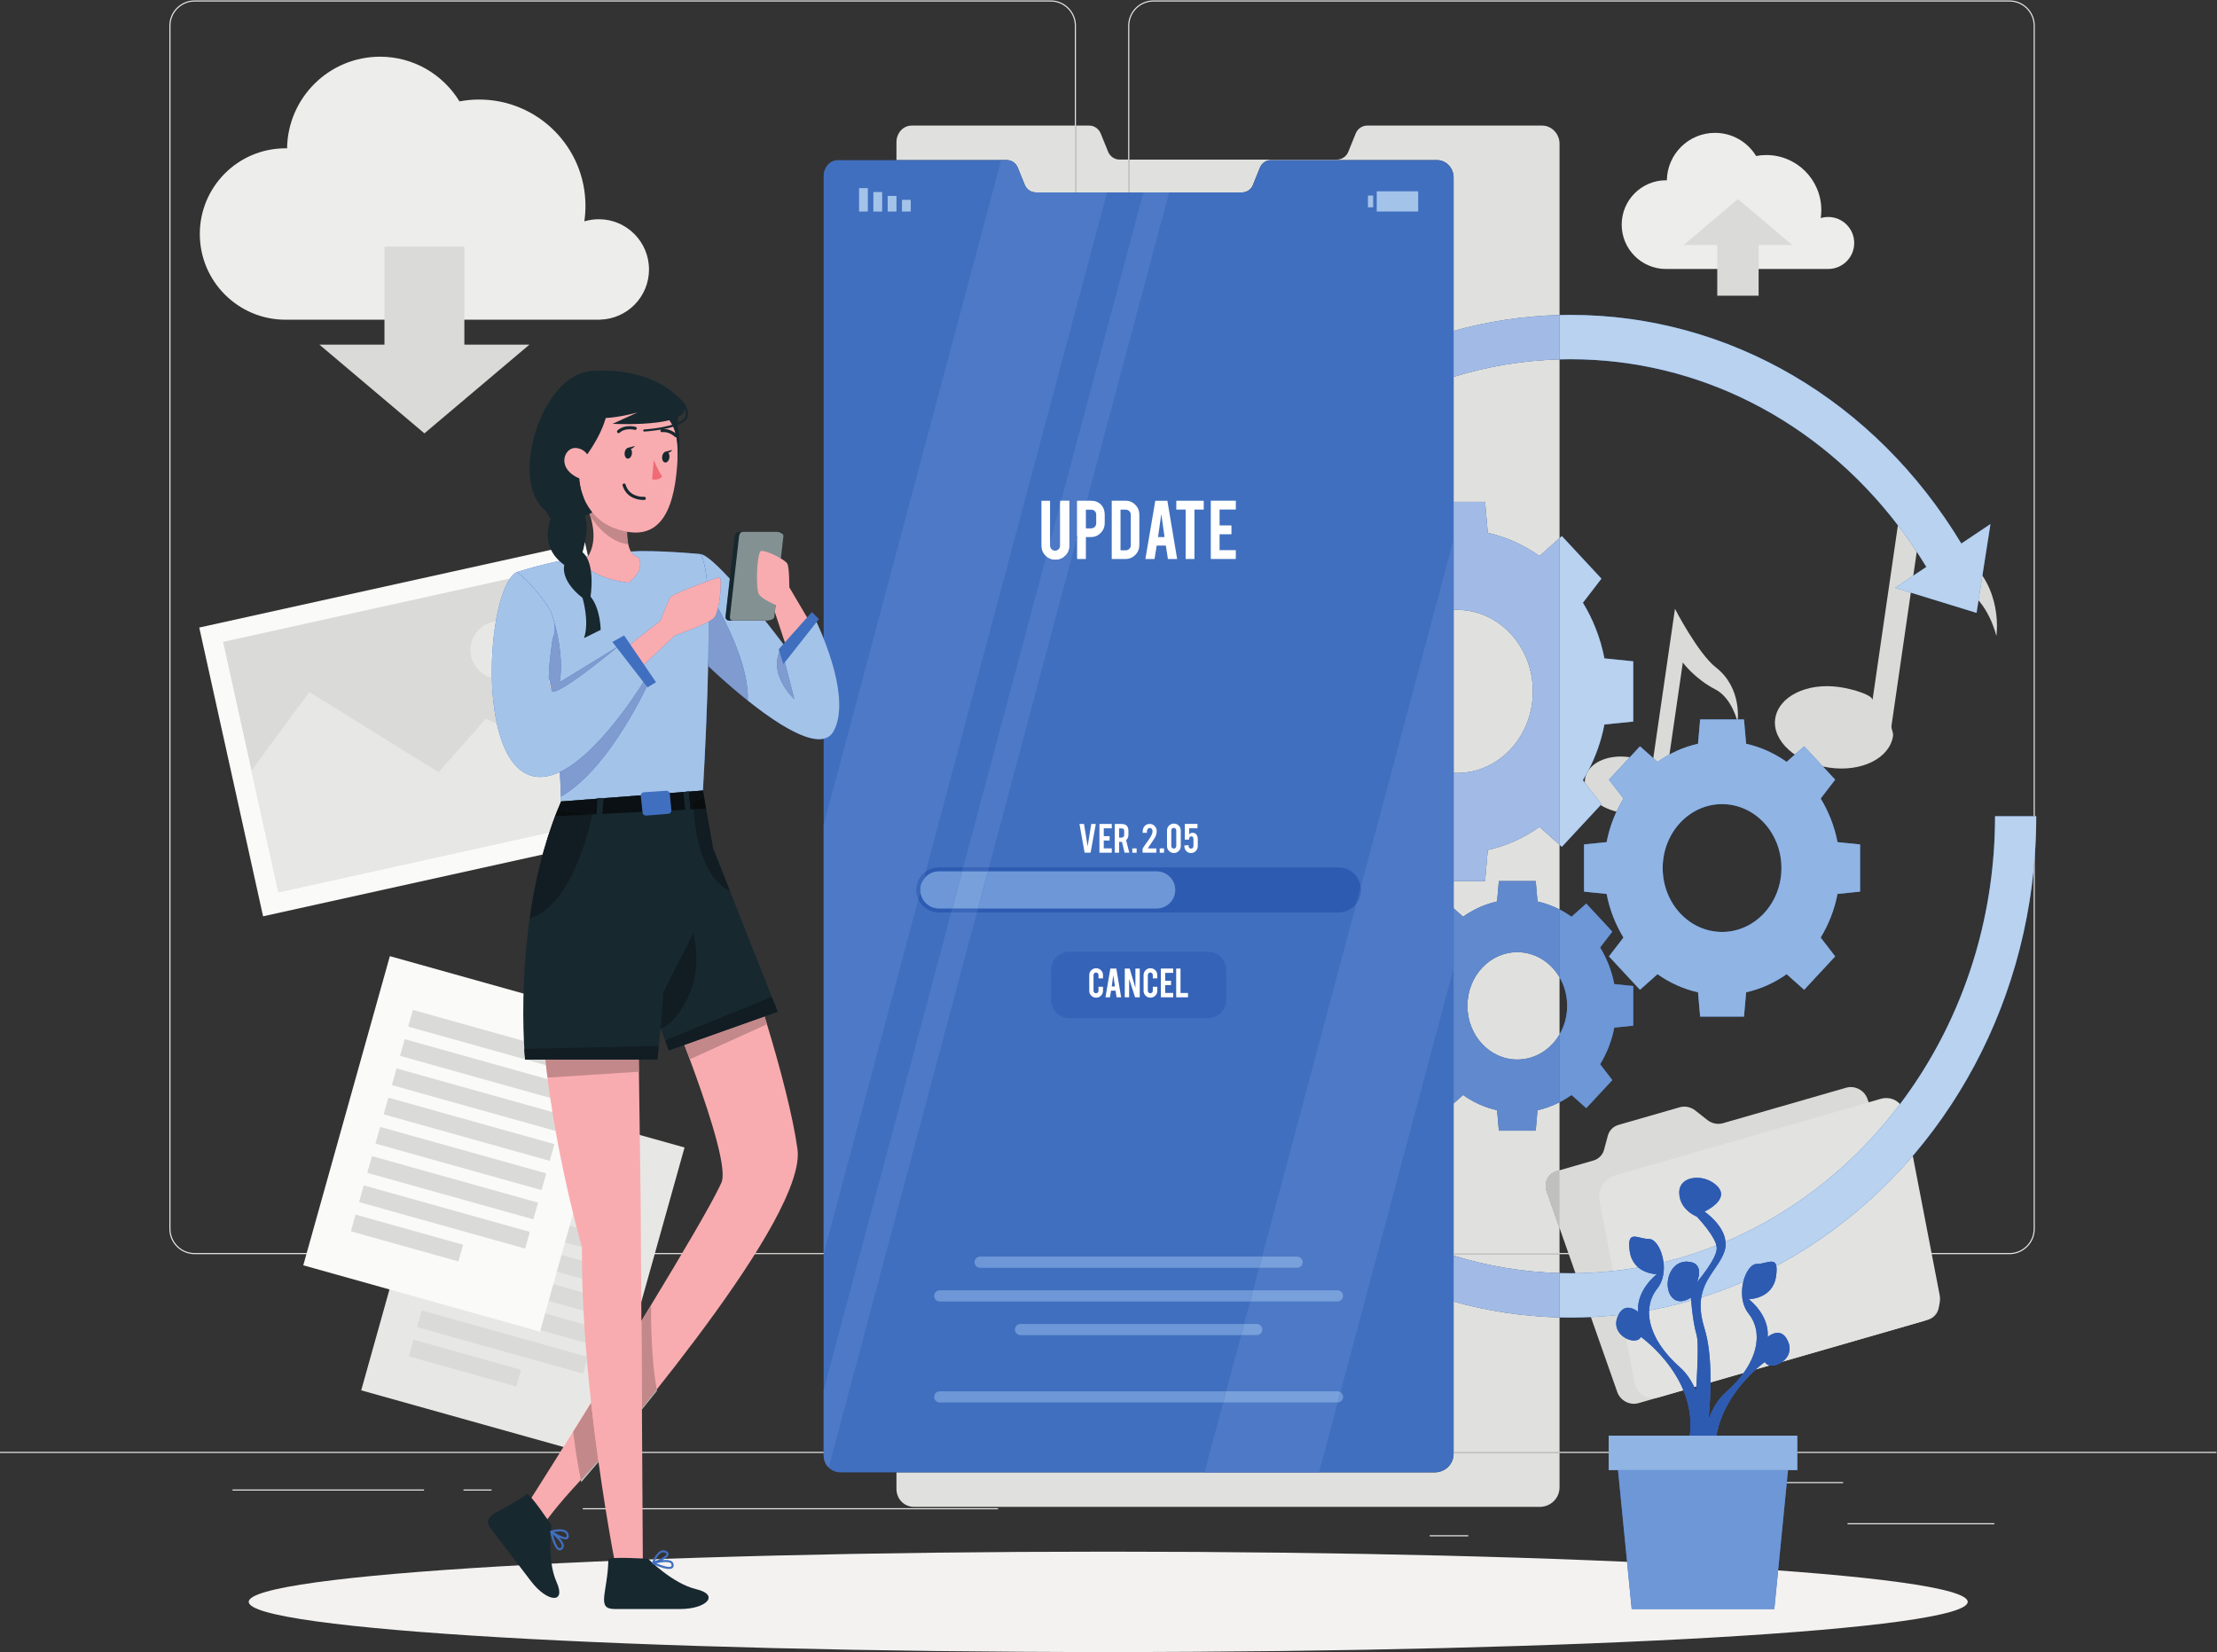 <?xml version="1.0" encoding="UTF-8" standalone="no"?>
<!-- Created with Inkscape (http://www.inkscape.org/) -->

<svg
   version="1.1"
   id="svg2"
   xml:space="preserve"
   width="666.667"
   height="496.813"
   viewBox="0 0 666.667 496.813"
   sodipodi:docname="8690532_3959414.eps"
   xmlns:inkscape="http://www.inkscape.org/namespaces/inkscape"
   xmlns:sodipodi="http://sodipodi.sourceforge.net/DTD/sodipodi-0.dtd"
   xmlns="http://www.w3.org/2000/svg"
   xmlns:svg="http://www.w3.org/2000/svg"><rect x="0" y="0" width="666.667" height="496.813" fill="#333333" stroke="none"/><defs
     id="defs6" /><sodipodi:namedview
     id="namedview4"
     pagecolor="#ffffff"
     bordercolor="#666666"
     borderopacity="1.0"
     inkscape:pageshadow="2"
     inkscape:pageopacity="0.0"
     inkscape:pagecheckerboard="0" /><g
     id="g8"
     inkscape:groupmode="layer"
     inkscape:label="ink_ext_XXXXXX"
     transform="matrix(1.333,0,0,-1.333,0,496.813)"><g
       id="g10"
       transform="scale(0.1)"><path
         d="m 0,449.129 h 5000 v 2.5 H 0 Z"
         style="fill:#e7e8e5;fill-opacity:1;fill-rule:nonzero;stroke:none"
         id="path12" /><path
         d="m 4167.79,290.672 h 331.22 v -2.5 h -331.22 v 2.5"
         style="fill:#e7e8e5;fill-opacity:1;fill-rule:nonzero;stroke:none"
         id="path14" /><path
         d="m 3225.27,263.539 h 86.93 v -2.5 h -86.93 v 2.5"
         style="fill:#e7e8e5;fill-opacity:1;fill-rule:nonzero;stroke:none"
         id="path16" /><path
         d="m 3965.86,381.039 h 191.922 v 2.5 H 3965.86 Z"
         style="fill:#e7e8e5;fill-opacity:1;fill-rule:nonzero;stroke:none"
         id="path18" /><path
         d="m 524.59,366.73 h 431.933 v -2.5 H 524.59 v 2.5"
         style="fill:#e7e8e5;fill-opacity:1;fill-rule:nonzero;stroke:none"
         id="path20" /><path
         d="m 1045.56,366.73 h 63.33 v -2.5 h -63.33 v 2.5"
         style="fill:#e7e8e5;fill-opacity:1;fill-rule:nonzero;stroke:none"
         id="path22" /><path
         d="m 1314.71,324.512 h 936.76 v -2.5 h -936.76 v 2.5"
         style="fill:#e7e8e5;fill-opacity:1;fill-rule:nonzero;stroke:none"
         id="path24" /><path
         d="m 439.152,3723.59 c -30.101,0 -54.582,-24.48 -54.582,-54.57 V 954.699 c 0,-30.097 24.481,-54.578 54.582,-54.578 H 2370.14 c 30.08,0 54.57,24.481 54.57,54.578 V 3669.02 c 0,30.09 -24.49,54.57 -54.57,54.57 H 439.152 M 2370.14,897.621 H 439.152 c -31.476,0 -57.082,25.598 -57.082,57.078 V 3669.02 c 0,31.46 25.606,57.07 57.082,57.07 H 2370.14 c 31.46,0 57.07,-25.61 57.07,-57.07 V 954.699 c 0,-31.48 -25.61,-57.078 -57.07,-57.078"
         style="fill:#e7e8e5;fill-opacity:1;fill-rule:nonzero;stroke:none"
         id="path26" /><path
         d="m 2602.12,3723.59 c -30.09,0 -54.57,-24.48 -54.57,-54.57 V 954.699 c 0,-30.097 24.48,-54.578 54.57,-54.578 h 1930.99 c 30.09,0 54.58,24.481 54.58,54.578 V 3669.02 c 0,30.09 -24.49,54.57 -54.58,54.57 H 2602.12 M 4533.11,897.621 H 2602.12 c -31.47,0 -57.07,25.598 -57.07,57.078 V 3669.02 c 0,31.46 25.6,57.07 57.07,57.07 h 1930.99 c 31.47,0 57.08,-25.61 57.08,-57.07 V 954.699 c 0,-31.48 -25.61,-57.078 -57.08,-57.078"
         style="fill:#e7e8e5;fill-opacity:1;fill-rule:nonzero;stroke:none"
         id="path28" /><path
         d="m 1464.08,3119.12 c 0,62.59 -50.75,113.33 -113.34,113.33 -11.32,0 -22.22,-1.71 -32.54,-4.8 1.65,11.37 2.54,22.98 2.54,34.8 0,132.55 -107.45,240 -240,240 -15.11,0 -29.87,-1.46 -44.21,-4.13 -36.882,60.36 -103.194,100.8 -179.12,100.8 -114.914,0 -208.133,-92.34 -209.836,-206.85 -1.179,0.02 -2.32,0.18 -3.496,0.18 -106.777,0 -193.336,-86.56 -193.336,-193.33 0,-106.78 86.559,-193.34 193.336,-193.34 h 710.002 l -0.15,0.16 c 61.1,1.71 110.15,51.66 110.15,113.18"
         style="fill:#ededeb;fill-opacity:1;fill-rule:nonzero;stroke:none"
         id="path30" /><path
         d="m 1047.52,2949.51 v 220.94 H 867.301 V 2949.51 H 720.563 l 236.847,-200.14 236.85,200.14 h -146.74"
         style="fill:#dadbd8;fill-opacity:1;fill-rule:nonzero;stroke:none"
         id="path32" /><path
         d="m 4182.85,3178.84 c 0,32.4 -26.27,58.67 -58.67,58.67 -5.85,0 -11.5,-0.89 -16.84,-2.49 0.85,5.88 1.31,11.89 1.31,18.02 0,68.61 -55.62,124.23 -124.23,124.23 -7.82,0 -15.46,-0.75 -22.89,-2.14 -19.09,31.25 -53.42,52.18 -92.72,52.18 -59.49,0 -107.74,-47.79 -108.62,-107.07 l -1.82,0.09 c -55.27,0 -100.07,-44.81 -100.07,-100.08 0,-55.27 44.8,-100.08 100.07,-100.08 h 367.54 l -0.08,0.08 c 31.64,0.88 57.02,26.74 57.02,58.59"
         style="fill:#ededeb;fill-opacity:1;fill-rule:nonzero;stroke:none"
         id="path34" /><path
         d="m 3873.93,3174.29 v -114.38 h 93.29 v 114.38 h 75.96 l -122.61,103.59 -122.6,-103.59 h 75.96"
         style="fill:#dadbd8;fill-opacity:1;fill-rule:nonzero;stroke:none"
         id="path36" /><path
         d="m 1463.55,1852.14 -870.077,-192.29 -143.977,651.42 870.074,192.3 143.98,-651.43"
         style="fill:#fafaf9;fill-opacity:1;fill-rule:nonzero;stroke:none"
         id="path38" /><path
         d="M 1286.75,2452.11 1411.6,1887.25 628.07,1714.08 503.227,2278.95 1286.75,2452.11"
         style="fill:#dadbd8;fill-opacity:1;fill-rule:nonzero;stroke:none"
         id="path40" /><path
         d="m 1394.61,1964.09 16.99,-76.84 -783.53,-173.17 -60.687,274.59 130.371,177.23 291.754,-181.05 106.502,120.71 298.6,-141.47"
         style="fill:#e7e8e5;fill-opacity:1;fill-rule:nonzero;stroke:none"
         id="path42" /><path
         d="m 1189.18,2274.58 c 7.69,-34.84 -14.3,-69.33 -49.15,-77.02 -34.83,-7.7 -69.32,14.3 -77.02,49.14 -7.7,34.84 14.3,69.33 49.14,77.03 34.84,7.69 69.32,-14.31 77.03,-49.15"
         style="fill:#e7e8e5;fill-opacity:1;fill-rule:nonzero;stroke:none"
         id="path44" /><path
         d="m 1109.57,2198.17 c -22.61,6 -41.16,24.11 -46.56,48.53 -1.04,4.7 -1.53,9.38 -1.53,14 -0.01,29.65 20.53,56.36 50.67,63.03 2.13,0.47 4.26,0.83 6.38,1.08 -5.82,-34.19 -9.1,-73.08 -9.1,-112.2 -0.01,-4.81 0.04,-9.62 0.14,-14.44"
         style="fill:#e7e8e5;fill-opacity:1;fill-rule:nonzero;stroke:none"
         id="path46" /><path
         d="M 1348.92,440.832 814.844,590.398 1010.17,1287.84 1544.24,1138.27 1348.92,440.832"
         style="fill:#e7e8e5;fill-opacity:1;fill-rule:nonzero;stroke:none"
         id="path48" /><path
         d="m 1426.25,1023.94 -374.63,104.92 10.55,37.69 374.64,-104.91 -10.56,-37.7"
         style="fill:#dadbd8;fill-opacity:1;fill-rule:nonzero;stroke:none"
         id="path50" /><path
         d="m 1407.77,957.961 -374.64,104.919 10.57,37.71 374.63,-104.93 -10.56,-37.699"
         style="fill:#dadbd8;fill-opacity:1;fill-rule:nonzero;stroke:none"
         id="path52" /><path
         d="m 1389.3,891.988 -374.64,104.922 10.56,37.7 374.64,-104.919 -10.56,-37.703"
         style="fill:#dadbd8;fill-opacity:1;fill-rule:nonzero;stroke:none"
         id="path54" /><path
         d="m 1370.82,826.02 -374.632,104.921 10.552,37.688 374.64,-104.918 -10.56,-37.691"
         style="fill:#dadbd8;fill-opacity:1;fill-rule:nonzero;stroke:none"
         id="path56" /><path
         d="M 1352.34,760.039 977.711,864.961 988.266,902.66 1362.91,797.742 1352.34,760.039"
         style="fill:#dadbd8;fill-opacity:1;fill-rule:nonzero;stroke:none"
         id="path58" /><path
         d="m 1333.87,694.07 -374.636,104.922 10.555,37.699 374.641,-104.921 -10.56,-37.7"
         style="fill:#dadbd8;fill-opacity:1;fill-rule:nonzero;stroke:none"
         id="path60" /><path
         d="m 1315.39,628.102 -374.636,104.91 10.559,37.699 374.637,-104.922 -10.56,-37.687"
         style="fill:#dadbd8;fill-opacity:1;fill-rule:nonzero;stroke:none"
         id="path62" /><path
         d="m 1164.89,599.09 -242.609,67.949 10.555,37.699 242.604,-67.937 -10.55,-37.711"
         style="fill:#dadbd8;fill-opacity:1;fill-rule:nonzero;stroke:none"
         id="path64" /><path
         d="M 1218.22,722.93 684.148,872.5 879.473,1569.94 1413.54,1420.37 1218.22,722.93"
         style="fill:#fafaf9;fill-opacity:1;fill-rule:nonzero;stroke:none"
         id="path66" /><path
         d="m 1295.56,1306.04 -374.642,104.92 10.559,37.69 374.633,-104.92 -10.55,-37.69"
         style="fill:#dadbd8;fill-opacity:1;fill-rule:nonzero;stroke:none"
         id="path68" /><path
         d="m 1277.08,1240.06 -374.639,104.92 10.555,37.7 374.644,-104.93 -10.56,-37.69"
         style="fill:#dadbd8;fill-opacity:1;fill-rule:nonzero;stroke:none"
         id="path70" /><path
         d="M 1258.6,1174.08 883.965,1279 l 10.555,37.71 374.64,-104.92 -10.56,-37.71"
         style="fill:#dadbd8;fill-opacity:1;fill-rule:nonzero;stroke:none"
         id="path72" /><path
         d="m 1240.13,1108.11 -374.642,104.92 10.559,37.7 374.633,-104.92 -10.55,-37.7"
         style="fill:#dadbd8;fill-opacity:1;fill-rule:nonzero;stroke:none"
         id="path74" /><path
         d="m 1221.65,1042.14 -374.638,104.92 10.554,37.7 374.644,-104.93 -10.56,-37.69"
         style="fill:#dadbd8;fill-opacity:1;fill-rule:nonzero;stroke:none"
         id="path76" /><path
         d="m 1203.17,976.16 -374.635,104.92 10.563,37.7 374.632,-104.91 -10.56,-37.71"
         style="fill:#dadbd8;fill-opacity:1;fill-rule:nonzero;stroke:none"
         id="path78" /><path
         d="m 1184.7,910.191 -374.641,104.919 10.554,37.7 374.637,-104.919 -10.55,-37.7"
         style="fill:#dadbd8;fill-opacity:1;fill-rule:nonzero;stroke:none"
         id="path80" /><path
         d="m 1034.19,881.191 -242.608,67.95 10.559,37.699 242.609,-67.949 -10.56,-37.7"
         style="fill:#dadbd8;fill-opacity:1;fill-rule:nonzero;stroke:none"
         id="path82" /><path
         d="m 4432.32,2470.95 c -57.23,44.47 -133.53,190.72 -133.44,191.37 l -74.81,-515.2 c 1.69,11.66 -43.97,25.44 -74.49,29.87 -73.87,10.73 -137.72,-21.44 -144.98,-71.5 -7.27,-50.05 47.69,-99.47 121.56,-110.2 73.87,-10.73 137.02,21.54 144.29,71.6 1.1,7.52 -4.54,15.77 -3.53,22.75 l 57.65,396.95 c 0,0 38.91,-53.24 106.31,-87.86 54.83,-28.17 72.66,-106.49 72.66,-106.49 0,0 17.19,109.99 -71.22,178.71"
         style="fill:#dadbd8;fill-opacity:1;fill-rule:nonzero;stroke:none"
         id="path84" /><path
         d="m 3870.54,2221.57 c -39.47,30.67 -92.09,131.53 -92.03,131.98 l -51.59,-355.3 c 1.16,8.04 -30.32,17.54 -51.37,20.6 -50.95,7.4 -94.97,-14.79 -99.99,-49.31 -5.01,-34.52 32.89,-68.6 83.84,-75.99 50.94,-7.41 94.49,14.85 99.51,49.37 0.75,5.19 -3.14,10.87 -2.44,15.69 l 39.75,273.75 c 0,0 26.84,-36.72 73.32,-60.6 37.81,-19.42 50.1,-73.43 50.1,-73.43 0,0 11.86,75.85 -49.1,123.24"
         style="fill:#dadbd8;fill-opacity:1;fill-rule:nonzero;stroke:none"
         id="path86" /><path
         d="m 3851.67,1200.23 -27.44,21.6 c -10.04,7.91 -23.21,10.6 -35.1,7.17 l -137.98,-39.74 c -11.88,-3.42 -20.91,-12.51 -24.06,-24.21 l -8.58,-31.98 c -3.14,-11.7 -12.17,-20.79 -24.06,-24.21 l -82.34,-23.72 c -19.63,-5.66 -29.99,-26.02 -23.15,-45.49 l 159.39,-453.119 c 6.85,-19.472 28.32,-30.66 47.95,-25.011 l 652.58,187.98 c 19.63,5.66 29.99,26.02 23.15,45.48 l -159.39,453.13 c -6.85,19.46 -28.32,30.65 -47.95,25 l -277.93,-80.06 c -11.88,-3.42 -25.05,-0.73 -35.09,7.18"
         style="fill:#dadbd8;fill-opacity:1;fill-rule:nonzero;stroke:none"
         id="path88" /><path
         d="M 4242.56,1247.99 3644.7,1075.77 c -24.92,-7.18 -41.16,-33.56 -36.26,-58.92 l 78.99,-409.401 c 4.9,-25.359 29.07,-40.109 54,-32.929 l 597.86,172.218 c 24.92,7.184 41.16,33.563 36.27,58.934 l -79,409.378 c -4.9,25.37 -29.07,40.12 -54,32.94"
         style="fill:#e2e2e0;fill-opacity:1;fill-rule:nonzero;stroke:none"
         id="path90" /><path
         d="M 4438.89,113.23 C 4438.89,50.691 3570.83,0 2500,0 1429.18,0 561.113,50.691 561.113,113.23 c 0,62.54 868.067,113.239 1938.887,113.239 1070.83,0 1938.89,-50.699 1938.89,-113.239"
         style="fill:#f3f2f1;fill-opacity:1;fill-rule:nonzero;stroke:none"
         id="path92" /><path
         d="m 4500.57,1885.6 c 0,-568.51 -429.61,-1031.018 -957.69,-1031.018 -528.08,0 -957.7,462.508 -957.7,1031.018 0,568.49 429.62,1031 957.7,1031 325.71,0 624.86,-174.98 802.65,-468.58 l -70.44,-47.09 183.74,-56.56 31.33,200.35 -65.7,-43.93 c -194.86,323.15 -523.6,515.81 -881.58,515.81 -579.3,0 -1050.59,-507.37 -1050.59,-1131 0,-623.65 471.29,-1131.018 1050.59,-1131.018 579.29,0 1050.58,507.368 1050.58,1131.018 h -92.89"
         style="fill:#406fbf;fill-opacity:1;fill-rule:nonzero;stroke:none"
         id="path94" /><path
         d="m 3542.88,754.582 c -8.28,0 -16.55,0.109 -24.78,0.309 v 100.031 c 8.23,-0.231 16.49,-0.34 24.78,-0.34 52.05,0 103.11,4.488 152.93,13.129 18.23,-15.242 42.2,-15.242 42.2,-15.242 0,0 -42.91,-31.899 -42.92,-79.207 v 0 0 c 0,-1.934 0.07,-3.871 0.22,-5.852 0,0 -10.63,9.238 -22.48,9.238 -6.82,0 -14.04,-3.046 -19.89,-12.668 -0.7,-1.171 -1.35,-2.32 -1.94,-3.449 -20.52,-2.269 -41.28,-3.91 -62.13,-4.883 -15.26,-0.707 -30.58,-1.066 -45.99,-1.066 m 177.25,16.098 c 0.82,18.621 7.08,35.23 17.88,48.691 10.99,13.688 15.34,30.981 15.34,47.867 v 0 0 c -0.01,4.133 -0.27,8.223 -0.76,12.242 40.85,9.86 80.7,22.54 119.42,37.829 0.56,-2.278 0.87,-4.45 0.87,-6.469 0,-24.481 -45.19,-77.199 -45.19,-77.199 0,0 5.18,11.281 5.18,22.8 v 0 0 c 0,11.52 -5.18,23.278 -25.89,24.239 -0.71,0.039 -1.42,0.05 -2.11,0.05 -28.27,0 -42.73,-26.859 -42.74,-51.039 v 0 0 c -0.01,-9.832 2.37,-19.222 7.19,-26.171 6.29,-9.098 14.15,-11.961 21.53,-11.961 12.5,0 23.66,8.191 23.66,8.191 0,0 0.15,-2.488 0.49,-6.699 -31.09,-8.992 -62.71,-16.461 -94.87,-22.371 m 117.7,29.269 c 7.26,45.391 40,68.711 51.99,103.36 2.06,5.929 2.96,11.75 2.95,17.39 v 0 0 c 0,1.692 -0.08,3.36 -0.23,5.02 355.67,150.671 608.03,524.131 608.03,959.881 h 92.89 c 0,-30.23 -1.1,-60.13 -3.27,-89.76 -0.72,-9.78 -1.56,-19.56 -2.5,-29.27 -38.39,-393.36 -264.9,-727.34 -580.58,-895.468 -1.62,7.359 -5.73,9.589 -11.3,9.589 -4.28,0 -9.42,-1.32 -14.95,-2.64 -5.54,-1.321 -11.47,-2.629 -17.32,-2.629 -0.18,0 -0.36,0 -0.54,0 -0.06,0 -0.12,0 -0.18,0 -12.17,0 -24.57,-17.512 -30.12,-40.133 -30.94,-13.359 -62.56,-25.16 -94.87,-35.34 m 621,1544.421 -148.29,45.65 -35.45,10.91 70.44,47.09 v 0 c -7.01,11.58 -14.21,22.98 -21.6,34.19 -13.57,20.6 -27.74,40.53 -42.51,59.84 -180.96,236.52 -449.29,374.55 -738.54,374.55 -8.29,0 -16.55,-0.12 -24.78,-0.34 v 100.03 c 8.23,0.21 16.5,0.31 24.78,0.31 357.98,0 686.72,-192.66 881.58,-515.81 l 65.7,43.93 -18.17,-116.18 -8.73,-55.86 -4.43,-28.31"
         style="fill:#b8d2ef;fill-opacity:1;fill-rule:nonzero;stroke:none"
         id="path96" /><path
         d="m 3287,1983.12 c -94.41,0 -170.94,82.39 -170.94,184.02 0,101.63 76.53,184.02 170.94,184.02 94.4,0 170.92,-82.39 170.92,-184.02 0,-101.63 -76.52,-184.02 -170.92,-184.02 m 397.36,116.06 v 135.93 l -65.02,6.6 c -8.78,45.56 -25.56,87.92 -48.49,125.55 l 41.76,54.31 -89.29,96.12 -50.44,-44.96 c -34.95,24.69 -74.3,42.75 -116.63,52.2 l -6.12,70 h -126.27 l -6.13,-70 c -42.32,-9.45 -81.68,-27.51 -116.62,-52.2 l -50.45,44.96 -89.29,-96.12 41.76,-54.31 c -22.93,-37.63 -39.71,-79.99 -48.49,-125.55 l -65.01,-6.6 v -135.93 l 65.01,-6.6 c 8.78,-45.56 25.56,-87.93 48.49,-125.56 l -41.76,-54.3 89.29,-96.12 50.44,44.95 c 34.95,-24.69 74.31,-42.75 116.63,-52.19 l 6.13,-70 h 126.27 l 6.12,70 c 42.33,9.44 81.68,27.5 116.64,52.19 l 50.43,-44.95 89.29,96.12 -41.76,54.3 c 22.93,37.63 39.72,80 48.49,125.56 l 65.02,6.6"
         style="fill:#406fbf;fill-opacity:1;fill-rule:nonzero;stroke:none"
         id="path98" /><path
         d="m 3884.74,1624.54 c -73.97,0 -133.94,64.55 -133.94,144.19 0,79.65 59.97,144.21 133.94,144.21 73.98,0 133.95,-64.56 133.95,-144.21 0,-79.64 -59.97,-144.19 -133.95,-144.19 m 311.38,90.93 V 1822 l -50.94,5.17 c -6.88,35.7 -20.03,68.9 -38,98.39 l 32.72,42.55 -69.96,75.32 -39.53,-35.23 c -27.39,19.35 -58.23,33.51 -91.39,40.91 l -4.8,54.85 h -98.95 l -4.79,-54.85 c -33.18,-7.4 -64.01,-21.56 -91.4,-40.91 l -39.53,35.23 -69.96,-75.32 32.72,-42.55 c -17.97,-29.49 -31.12,-62.69 -38,-98.39 l -50.94,-5.17 v -106.53 l 50.94,-5.16 c 6.88,-35.71 20.03,-68.9 38,-98.38 l -32.72,-42.56 69.96,-75.33 39.53,35.23 c 27.39,-19.34 58.22,-33.5 91.4,-40.9 l 4.79,-54.84 h 98.95 l 4.8,54.84 c 33.16,7.4 64,21.56 91.39,40.9 l 39.53,-35.23 69.96,75.33 -32.72,42.56 c 17.97,29.48 31.12,62.67 38,98.38 l 50.94,5.16"
         style="fill:#406fbf;fill-opacity:1;fill-rule:nonzero;stroke:none"
         id="path100" /><path
         d="m 3422.82,1336.68 c -62.14,0 -112.51,54.23 -112.51,121.12 0,66.89 50.37,121.13 112.51,121.13 62.13,0 112.51,-54.24 112.51,-121.13 0,-66.89 -50.38,-121.12 -112.51,-121.12 m 261.54,76.39 v 89.47 l -42.8,4.34 c -5.77,29.99 -16.81,57.87 -31.91,82.64 l 27.49,35.73 -58.77,63.28 -33.2,-29.59 c -23.01,16.25 -48.91,28.13 -76.77,34.35 l -4.02,46.07 h -83.11 l -4.03,-46.07 c -27.86,-6.22 -53.76,-18.1 -76.77,-34.35 l -33.2,29.59 -58.77,-63.28 27.49,-35.73 c -15.09,-24.77 -26.14,-52.65 -31.91,-82.64 l -42.8,-4.34 v -89.47 l 42.79,-4.34 c 5.78,-30 16.83,-57.88 31.92,-82.65 l -27.49,-35.74 58.77,-63.27 33.2,29.6 c 23,-16.26 48.91,-28.14 76.77,-34.36 l 4.03,-46.06 h 83.11 l 4.02,46.06 c 27.86,6.23 53.76,18.1 76.77,34.36 l 33.2,-29.6 58.77,63.27 -27.49,35.74 c 15.1,24.77 26.14,52.65 31.92,82.65 l 42.79,4.34"
         style="fill:#406fbf;fill-opacity:1;fill-rule:nonzero;stroke:none"
         id="path102" /><path
         d="m 3523.32,1816.6 -5.22,4.66 v 691.77 l 5.22,4.66 89.29,-96.12 -41.76,-54.31 v 0 c 22.93,-37.63 39.71,-79.99 48.49,-125.55 l 65.02,-6.6 v -135.93 l -65.02,-6.6 c -7.1,-36.86 -19.43,-71.62 -36.03,-103.48 -1.61,-3.08 -3.25,-6.14 -4.94,-9.16 -2.42,-4.37 -4.93,-8.67 -7.52,-12.92 v 0 0 l 41.76,-54.3 -1.84,-1.99 -87.45,-94.13"
         style="fill:#b8d2ef;fill-opacity:1;fill-rule:nonzero;stroke:none"
         id="path104" /><path
         d="m 3934.22,1433.53 h -98.95 l -4.79,54.84 c -33.18,7.4 -64.01,21.56 -91.4,40.9 l -39.53,-35.23 -69.96,75.33 32.72,42.56 v 0 c -17.97,29.48 -31.12,62.67 -38,98.38 l -50.94,5.16 V 1822 l 50.94,5.17 c 6.88,35.7 20.03,68.9 38,98.39 v 0 0 l -32.72,42.55 69.96,75.32 39.53,-35.23 c 27.39,19.35 58.22,33.51 91.4,40.91 l 4.79,54.85 h 98.95 l 4.8,-54.85 c 33.16,-7.4 64,-21.56 91.39,-40.91 l 39.53,35.23 69.96,-75.32 -32.72,-42.55 v 0 c 17.97,-29.49 31.12,-62.69 38,-98.39 l 50.94,-5.17 v -106.53 l -50.94,-5.16 c -6.88,-35.71 -20.03,-68.9 -38,-98.38 v 0 0 l 32.72,-42.56 -69.96,-75.33 -39.53,35.23 c -27.39,-19.34 -58.23,-33.5 -91.39,-40.9 l -4.8,-54.84 m -183.42,335.2 v 0 c 0,-79.64 59.97,-144.19 133.94,-144.19 73.98,0 133.95,64.55 133.95,144.19 v 0 0 c 0,79.65 -59.97,144.21 -133.95,144.21 -73.97,0 -133.94,-64.56 -133.94,-144.21 v 0"
         style="fill:#90b4e3;fill-opacity:1;fill-rule:nonzero;stroke:none"
         id="path106" /><path
         d="m 3578.37,1227.07 -33.2,29.6 c -8.63,-6.1 -17.67,-11.58 -27.07,-16.38 v 153.07 c 10.91,18.67 17.23,40.76 17.23,64.44 v 0 0 c 0,23.68 -6.32,45.78 -17.23,64.44 v 153.07 c 9.4,-4.79 18.44,-10.28 27.07,-16.37 l 33.2,29.59 58.77,-63.28 -27.49,-35.73 v 0 c 15.1,-24.77 26.14,-52.65 31.91,-82.64 l 42.8,-4.34 v -89.47 l -42.79,-4.34 c -5.78,-30 -16.82,-57.88 -31.92,-82.65 v 0 0 l 27.49,-35.74 -58.77,-63.27"
         style="fill:#6d97d6;fill-opacity:1;fill-rule:nonzero;stroke:none"
         id="path108" /><path
         d="M 3473.13,327.461 H 2062.47 c -11.22,0 -21.09,4.219 -28.19,11.309 -7.48,7.289 -11.98,17.652 -11.98,29.351 v 37.258 h 694.86 258.51 260.7 c 23.68,0 42.72,18.41 42.72,42.09 v 1.66 h 239.01 v -77.367 c 0,-24.93 -20.04,-44.301 -44.97,-44.301 m 44.97,124.168 H 3279.09 V 790.68 c 76.67,-21.43 156.65,-33.731 239.01,-35.789 V 451.629 m 0,403.293 c -82.66,2.269 -162.79,15.887 -239.01,39.418 v 3.281 h 239.01 v -42.699 m 0,45.199 h -239.01 v 337.489 l 21.38,19.06 c 23,-16.26 48.91,-28.14 76.77,-34.36 l 4.03,-46.06 h 83.11 l 4.02,46.06 c 17.41,3.89 34.05,9.98 49.7,17.98 v -153.43 l -5.99,-1.72 c -19.63,-5.66 -29.99,-26.02 -23.15,-45.49 l 29.14,-82.83 v -56.699"
         style="fill:#e0e1de;fill-opacity:1;fill-rule:nonzero;stroke:none"
         id="path110" /><path
         d="m 3279.09,449.129 h 239.012 v 2.5 H 3279.09 Z"
         style="fill:#cccdcb;fill-opacity:1;fill-rule:nonzero;stroke:none"
         id="path112" /><path
         d="m 3279.09,897.621 h 239.012 v 2.5 H 3279.09 Z"
         style="fill:#cccdcb;fill-opacity:1;fill-rule:nonzero;stroke:none"
         id="path114" /><path
         d="m 3518.1,956.82 -29.14,82.83 c -6.84,19.47 3.52,39.83 23.15,45.49 l 5.99,1.72 V 956.82"
         style="fill:#c0c1bf;fill-opacity:1;fill-rule:nonzero;stroke:none"
         id="path116" /><path
         d="m 3518.1,754.891 c -82.36,2.058 -162.34,14.359 -239.01,35.789 v 103.66 c 76.22,-23.531 156.35,-37.149 239.01,-39.418 V 754.891"
         style="fill:#a2bbe6;fill-opacity:1;fill-rule:nonzero;stroke:none"
         id="path118" /><path
         d="m 3422.82,1336.68 c -62.14,0 -112.51,54.23 -112.51,121.12 0,66.89 50.37,121.13 112.51,121.13 40.14,0 75.37,-22.64 95.28,-56.69 v -128.88 c -19.91,-34.05 -55.14,-56.68 -95.28,-56.68 m -122.35,322.26 -21.38,19.05 v 61.37 h 71.04 l 6.12,70 c 42.33,9.44 81.68,27.5 116.64,52.19 l 45.21,-40.29 v -145.95 c -15.65,8 -32.29,14.09 -49.7,17.98 l -4.02,46.07 h -83.11 l -4.03,-46.07 c -27.86,-6.22 -53.76,-18.1 -76.77,-34.35 M 3287,1983.12 c -2.65,0 -5.29,0.07 -7.91,0.19 v 367.66 c 2.62,0.13 5.26,0.19 7.91,0.19 94.4,0 170.92,-82.39 170.92,-184.02 0,-101.63 -76.52,-184.02 -170.92,-184.02 m 185.88,489.61 c -34.95,24.69 -74.3,42.75 -116.63,52.2 l -6.12,70 h -71.04 v 281.9 c 76.22,23.54 156.35,37.15 239.01,39.43 v -403.23 l -45.22,-40.3 m -193.79,507.77 v 346.48 c 0,20.77 -16.58,38.81 -37.34,38.81 h -375.11 c -10.75,0 -20.49,-7.1 -24.5,-17.21 l -15.76,-38.99 c -4.01,-10.02 -13.75,-16.67 -24.5,-16.67 h -254.33 v 74.09 h 468.21 c 11.32,0 21.57,7 25.79,17.55 l 16.59,41.03 c 4.22,10.64 14.48,18.13 25.8,18.13 h 394.85 c 21.86,0 39.31,-18.99 39.31,-40.85 v -386.58 c -82.36,-2.06 -162.34,-14.36 -239.01,-35.79 m -734.04,312.42 h -117.84 v 150.8 h 30.11 c 11.32,0 21.58,-7.39 25.8,-18.03 l 16.59,-40.85 c 4.22,-10.54 14.48,-17.83 25.79,-17.83 h 19.55 v -74.09 m -120.34,0 h -88.57 c -10.75,0 -20.5,6.92 -24.5,16.94 l -15.77,38.8 c -4.01,10.12 -13.75,17.13 -24.5,17.13 H 2022.3 v 40.73 c 0,19.84 14.57,37.2 34.42,37.2 h 367.99 v -150.8"
         style="fill:#e0e1de;fill-opacity:1;fill-rule:nonzero;stroke:none"
         id="path120" /><path
         d="m 2424.71,3292.92 h 2.5 v 150.801 h -2.5 z"
         style="fill:#cccdcb;fill-opacity:1;fill-rule:nonzero;stroke:none"
         id="path122" /><path
         d="m 2545.05,3292.92 h 2.5 v 74.09 h -2.5 z"
         style="fill:#cccdcb;fill-opacity:1;fill-rule:nonzero;stroke:none"
         id="path124" /><path
         d="m 3279.09,2876.83 v 103.67 c 76.67,21.43 156.65,33.73 239.01,35.79 v -100.03 c -82.66,-2.28 -162.79,-15.89 -239.01,-39.43"
         style="fill:#a2bbe6;fill-opacity:1;fill-rule:nonzero;stroke:none"
         id="path126" /><path
         d="m 3350.13,1739.36 h -71.04 v 243.95 c 2.62,-0.12 5.26,-0.19 7.91,-0.19 94.4,0 170.92,82.39 170.92,184.02 v 0 0 c 0,101.63 -76.52,184.02 -170.92,184.02 -2.65,0 -5.29,-0.06 -7.91,-0.19 v 159.4 84.56 h 71.04 l 6.12,-70 c 42.33,-9.45 81.68,-27.51 116.63,-52.2 l 45.22,40.3 v -691.77 l -45.21,40.29 c -34.96,-24.69 -74.31,-42.75 -116.64,-52.19 l -6.12,-70"
         style="fill:#a2bbe6;fill-opacity:1;fill-rule:nonzero;stroke:none"
         id="path128" /><path
         d="m 3464.38,1176.25 h -83.11 l -4.03,46.06 c -27.86,6.22 -53.77,18.1 -76.77,34.36 l -21.38,-19.06 V 1542 1677.99 l 21.38,-19.05 c 23.01,16.25 48.91,28.13 76.77,34.35 l 4.03,46.07 h 83.11 l 4.02,-46.07 c 17.41,-3.89 34.05,-9.98 49.7,-17.98 v -153.07 c -19.91,34.05 -55.14,56.69 -95.28,56.69 -62.14,0 -112.51,-54.24 -112.51,-121.13 v 0 0 c 0,-66.89 50.37,-121.12 112.51,-121.12 40.14,0 75.37,22.63 95.28,56.68 v -153.07 c -15.65,-8 -32.29,-14.09 -49.7,-17.98 l -4.02,-46.06"
         style="fill:#6189ce;fill-opacity:1;fill-rule:nonzero;stroke:none"
         id="path130" /><path
         d="M 3279.09,3326.98 V 447.469 c 0,-23.68 -19.04,-42.09 -42.72,-42.09 H 1896.26 c -10.65,0 -20.03,4.019 -26.77,10.75 -7.11,6.93 -11.39,16.762 -11.39,27.871 v 2886.45 c 0,18.85 13.85,35.34 32.7,35.34 h 380.57 c 10.75,0 20.49,-7.01 24.5,-17.13 l 15.77,-38.8 c 4,-10.02 13.75,-16.94 24.5,-16.94 h 465.74 c 10.75,0 20.49,6.65 24.5,16.67 l 15.76,38.99 c 4.01,10.11 13.75,17.21 24.5,17.21 h 375.11 c 20.76,0 37.34,-18.04 37.34,-38.81"
         style="fill:#406fbf;fill-opacity:1;fill-rule:nonzero;stroke:none"
         id="path132" /><path
         d="m 2034.77,3249.79 h 19.801 v 26.402 H 2034.77 Z"
         style="fill:#a4c3e9;fill-opacity:1;fill-rule:nonzero;stroke:none"
         id="path134" /><path
         d="m 2002.49,3249.79 h 19.812 v 35.203 H 2002.49 Z"
         style="fill:#a4c3e9;fill-opacity:1;fill-rule:nonzero;stroke:none"
         id="path136" /><path
         d="m 1970.22,3249.79 h 19.801 v 44.016 H 1970.22 Z"
         style="fill:#a4c3e9;fill-opacity:1;fill-rule:nonzero;stroke:none"
         id="path138" /><path
         d="m 1937.95,3249.79 h 19.801 v 52.824 H 1937.95 Z"
         style="fill:#a4c3e9;fill-opacity:1;fill-rule:nonzero;stroke:none"
         id="path140" /><path
         d="m 3085.91,3259.42 h 11.738 v 26.398 H 3085.91 Z"
         style="fill:#a4c3e9;fill-opacity:1;fill-rule:nonzero;stroke:none"
         id="path142" /><path
         d="m 3105.72,3249.79 h 93.512 v 45.672 H 3105.72 Z"
         style="fill:#a4c3e9;fill-opacity:1;fill-rule:nonzero;stroke:none"
         id="path144" /><path
         d="m 3019.22,1668.49 h -815.45 l 0.01,0.04 2.46,9.07 h 403.08 c 23.02,0 41.75,18.73 41.75,41.76 v 0 0 c 0,23.02 -18.73,41.75 -41.75,41.75 h -380.84 l 2.45,9.07 0.01,0.04 h 788.28 c 25.85,0 47.19,-19.28 50.44,-44.25 l -0.07,-0.25 v -0.08 l -9.84,-36.8 v -0.1 l -0.05,-0.19 c -9.29,-12.19 -23.97,-20.06 -40.48,-20.06 m -873.56,0 h -27.7 c -20.55,0 -38.26,12.19 -46.28,29.74 l 0.02,0.08 4.65,17.22 v 0.09 l 0.02,0.06 c 1.86,-21.31 19.81,-38.08 41.59,-38.08 h 30.16 l -2.45,-9.07 -0.01,-0.04 m -61.93,74.75 v 0.06 l 4.56,17.22 v 0.1 l 0.02,0.07 c 8.34,6 18.59,9.53 29.65,9.53 h 54.87 l -0.02,-0.04 -2.44,-9.07 h -52.41 c -14.14,0 -26.67,-7.07 -34.23,-17.87"
         style="fill:#2d5bb2;fill-opacity:1;fill-rule:nonzero;stroke:none"
         id="path146" /><path
         d="m 2609.32,1761.11 c 23.02,0 41.75,-18.73 41.75,-41.75 0,-23.03 -18.73,-41.76 -41.75,-41.76 h -491.36 c -23.02,0 -41.75,18.73 -41.75,41.76 0,23.02 18.73,41.75 41.75,41.75 h 491.36"
         style="fill:#406fbf;fill-opacity:1;fill-rule:nonzero;stroke:none"
         id="path148" /><path
         d="m 2609.32,1677.6 h -403.08 v 0.03 l 22.23,83.43 0.01,0.05 h 380.84 c 23.02,0 41.75,-18.73 41.75,-41.75 0,-23.03 -18.73,-41.76 -41.75,-41.76 m -461.2,0 h -30.16 c -21.78,0 -39.73,16.77 -41.59,38.08 l 7.36,27.53 v 0.03 c 7.56,10.8 20.09,17.87 34.23,17.87 h 52.41 l -0.01,-0.05 -22.23,-83.43 -0.01,-0.03"
         style="fill:#6d97d6;fill-opacity:1;fill-rule:nonzero;stroke:none"
         id="path150" /><path
         d="m 2446.74,1803.29 -11.59,64.86 h 10.25 l 8.14,-50.56 8.2,50.56 H 2472 l -11.8,-64.86 h -13.46"
         style="fill:#ffffff;fill-opacity:1;fill-rule:nonzero;stroke:none"
         id="path152" /><path
         d="m 2480.17,1803.29 v 64.9 h 27.84 v -9.83 h -18.06 v -17.71 h 13.2 v -9.83 h -13.2 v -17.69 h 18.06 v -9.84 h -27.84"
         style="fill:#ffffff;fill-opacity:1;fill-rule:nonzero;stroke:none"
         id="path154" /><path
         d="m 2536.02,1852.51 c 0,3.76 -1.86,5.64 -5.59,5.64 h -5.9 v -20.75 h 5.9 c 1.55,0 2.87,0.55 3.95,1.65 1.09,1.11 1.64,2.44 1.64,3.99 z m -5.85,15.64 c 5.45,0 9.45,-1.51 12.01,-4.51 2.24,-2.62 3.36,-6.29 3.36,-10.97 v -9.43 c 0,-4.59 -1.74,-8.46 -5.23,-11.64 l 7.25,-28.31 h -10.58 l -5.93,24.43 h -0.88 -5.64 v -24.43 h -9.78 v 64.86 h 15.42"
         style="fill:#ffffff;fill-opacity:1;fill-rule:nonzero;stroke:none"
         id="path156" /><path
         d="m 2554.29,1813.02 h 9.78 v -9.78 h -9.78 v 9.78"
         style="fill:#ffffff;fill-opacity:1;fill-rule:nonzero;stroke:none"
         id="path158" /><path
         d="m 2577.68,1849.87 c 0,6.15 1.66,10.83 4.97,14.09 2.86,2.86 6.62,4.28 11.28,4.28 4.28,0 7.93,-1.6 10.95,-4.81 3.02,-3.2 4.52,-6.95 4.52,-11.23 0,-4.42 -0.98,-8.67 -2.94,-12.79 -1.07,-2.27 -3.57,-6.19 -7.51,-11.74 -1.07,-1.52 -2.66,-3.88 -4.76,-7.09 l -1.76,-2.64 c -1.14,-1.73 -2,-3.09 -2.59,-4.09 l -0.41,-0.93 h 19.2 v -9.58 h -31.11 v 8.98 c 0,0.2 0.72,1.39 2.14,3.57 0.66,1.01 1.4,2.11 2.23,3.31 l 2.55,3.67 c 1.49,2.03 3.82,5.29 7,9.78 3,4.21 5.24,8.01 6.73,11.43 1.21,2.8 1.82,5.39 1.82,7.82 0,1.96 -0.56,3.63 -1.66,5.01 -1.21,1.45 -2.76,2.17 -4.66,2.17 -2.72,0 -4.66,-1.57 -5.79,-4.7 -0.38,-1.04 -0.58,-2.28 -0.58,-3.73 v -2.49 h -9.62 v 1.71"
         style="fill:#ffffff;fill-opacity:1;fill-rule:nonzero;stroke:none"
         id="path160" /><path
         d="m 2616.13,1813.02 h 9.78 v -9.78 h -9.78 v 9.78"
         style="fill:#ffffff;fill-opacity:1;fill-rule:nonzero;stroke:none"
         id="path162" /><path
         d="m 2653.5,1853.7 c 0,1.55 -0.56,2.88 -1.66,3.99 -1.1,1.1 -2.43,1.66 -3.98,1.66 -1.56,0 -2.87,-0.56 -3.96,-1.66 -1.09,-1.11 -1.63,-2.44 -1.63,-3.99 v -35.45 c 0,-1.55 0.54,-2.88 1.63,-3.98 1.09,-1.12 2.4,-1.66 3.96,-1.66 1.55,0 2.88,0.54 3.98,1.66 1.1,1.1 1.66,2.43 1.66,3.98 z m 10.14,-35.6 c 0,-4.32 -1.52,-7.97 -4.55,-10.98 -3.04,-3 -6.68,-4.5 -10.92,-4.5 -4.32,0 -7.98,1.51 -11,4.53 -3.02,3.02 -4.53,6.67 -4.53,10.95 v 35.4 c 0,4.3 1.52,7.98 4.56,10.99 3.03,3.02 6.69,4.53 10.97,4.53 4.31,0 7.97,-1.52 10.97,-4.56 3,-3.03 4.5,-6.69 4.5,-10.96 v -35.4"
         style="fill:#ffffff;fill-opacity:1;fill-rule:nonzero;stroke:none"
         id="path164" /><path
         d="m 2682.53,1858.41 v -13.92 c 0.97,1.38 2.34,2.44 4.1,3.21 0.93,0.38 2.03,0.56 3.27,0.56 4.29,0 7.46,-1.49 9.5,-4.5 1.76,-2.59 2.65,-6.24 2.65,-10.97 v -13.97 c 0,-4.8 -1.52,-8.73 -4.56,-11.8 -2.9,-2.97 -6.56,-4.45 -10.97,-4.45 -4.28,0 -7.83,1.55 -10.67,4.66 -2.72,2.97 -4.08,6.59 -4.08,10.87 v 1.55 l 9.36,0.72 0.21,-2.22 c 0.24,-2.59 1.3,-4.32 3.16,-5.18 l 1.76,-0.41 c 4,0 6,2.08 6,6.26 v 15.89 c 0,1.89 -0.69,3.46 -2.08,4.7 -0.66,0.59 -1.58,0.88 -2.76,0.88 -1.73,0 -3.02,-0.67 -3.85,-2.01 -0.69,-1.18 -1.04,-2.42 -1.04,-3.73 v -1.76 h -9.78 v 35.45 h 28.62 v -9.83 h -18.84"
         style="fill:#ffffff;fill-opacity:1;fill-rule:nonzero;stroke:none"
         id="path166" /><path
         d="m 2380.72,2464.47 c -8.74,0 -16.15,3.04 -22.23,9.13 -6.09,6.08 -9.13,13.45 -9.13,22.12 v 101.62 h 19.4 v -101.41 c 0,-3.15 1.12,-5.82 3.36,-8.02 2.24,-2.2 4.93,-3.31 8.08,-3.31 3.14,0 5.82,1.11 8.02,3.31 2.2,2.2 3.3,4.87 3.3,8.02 v 101.41 h 20.66 v -101.62 c 0,-8.81 -3.08,-16.22 -9.23,-22.23 -6.15,-6.01 -13.57,-9.02 -22.23,-9.02"
         style="fill:#ffffff;fill-opacity:1;fill-rule:nonzero;stroke:none"
         id="path168" /><path
         d="m 2472.9,2565.67 c 0,3.43 -1.03,6.19 -3.1,8.29 -2.06,2.1 -4.81,3.14 -8.23,3.14 h -11.96 v -42.05 h 11.96 c 3.15,0 5.82,1.12 8.02,3.35 2.21,2.24 3.31,4.94 3.31,8.08 v 19.19 m -11.85,31.67 c 9.64,0 17.33,-3.04 23.07,-9.12 5.31,-5.81 7.97,-13.21 7.97,-22.23 v -19.09 c 0,-8.67 -3.03,-16.08 -9.07,-22.23 -6.05,-6.16 -13.37,-9.23 -21.97,-9.23 h -11.44 v -49.5 h -19.82 v 131.4 h 31.26"
         style="fill:#ffffff;fill-opacity:1;fill-rule:nonzero;stroke:none"
         id="path170" /><path
         d="m 2527.74,2485.55 h 11.96 c 3.14,0 5.8,1.14 7.97,3.41 2.16,2.27 3.25,4.94 3.25,8.02 v 68.8 c 0,3.14 -1.11,5.83 -3.31,8.07 -2.2,2.24 -4.84,3.36 -7.91,3.36 h -11.96 z m 42.47,11.85 c 0,-8.67 -3.04,-16.08 -9.12,-22.23 -6.08,-6.16 -13.42,-9.23 -22.02,-9.23 h -31.15 v 131.51 h 31.15 c 8.66,0 16.02,-3.08 22.07,-9.23 6.05,-6.15 9.07,-13.53 9.07,-22.13 v -68.69"
         style="fill:#ffffff;fill-opacity:1;fill-rule:nonzero;stroke:none"
         id="path172" /><path
         d="m 2619.71,2567.24 -7.34,-51.8 h 14.68 z m -10.41,-71.1 -4.82,-30.2 h -20.64 l 22.34,131.4 h 27.27 l 22.02,-131.4 h -20.84 l -4.64,30.2 h -20.69"
         style="fill:#ffffff;fill-opacity:1;fill-rule:nonzero;stroke:none"
         id="path174" /><path
         d="m 2674.66,2577.42 h -21.08 v 19.92 h 61.88 v -19.92 h -20.98 v -111.48 h -19.82 v 111.48"
         style="fill:#ffffff;fill-opacity:1;fill-rule:nonzero;stroke:none"
         id="path176" /><path
         d="m 2731.4,2465.94 v 131.51 h 56.42 v -19.93 h -36.6 v -35.86 h 26.74 v -19.93 h -26.74 v -35.86 h 36.6 v -19.93 h -56.42"
         style="fill:#ffffff;fill-opacity:1;fill-rule:nonzero;stroke:none"
         id="path178" /><path
         d="m 2724.92,1430.01 h -312.65 c -22.84,0 -41.35,18.52 -41.35,41.35 v 67.2 c 0,22.83 18.51,41.33 41.35,41.33 h 312.65 c 22.83,0 41.34,-18.5 41.34,-41.33 v -67.2 c 0,-22.83 -18.51,-41.35 -41.34,-41.35"
         style="fill:#3563b7;fill-opacity:1;fill-rule:nonzero;stroke:none"
         id="path180" /><path
         d="m 2472.74,1476.28 c -4.31,0 -7.97,1.51 -11,4.53 -3.01,3.02 -4.52,6.67 -4.52,10.95 v 35.4 c 0,4.31 1.52,7.98 4.55,10.99 3.03,3.02 6.7,4.54 10.97,4.54 4.32,0 7.97,-1.53 10.98,-4.56 3,-3.04 4.5,-6.69 4.5,-10.97 v -7.4 h -10.14 v 7.6 c 0,1.56 -0.56,2.88 -1.66,3.99 -1.11,1.1 -2.44,1.66 -3.99,1.66 -1.55,0 -2.87,-0.56 -3.96,-1.66 -1.08,-1.11 -1.63,-2.43 -1.63,-3.99 v -35.5 c 0,-1.56 0.55,-2.87 1.63,-3.96 1.09,-1.08 2.41,-1.63 3.96,-1.63 1.55,0 2.88,0.55 3.99,1.63 1.1,1.09 1.66,2.4 1.66,3.96 v 8.95 h 10.14 v -9.05 c 0,-4.32 -1.52,-7.97 -4.56,-10.98 -3.03,-3 -6.67,-4.5 -10.92,-4.5"
         style="fill:#ffffff;fill-opacity:1;fill-rule:nonzero;stroke:none"
         id="path182" /><path
         d="m 2511.51,1527.11 -3.62,-25.58 h 7.24 z m -5.14,-35.1 -2.38,-14.9 h -10.18 l 11.02,64.85 h 13.46 l 10.87,-64.85 h -10.29 l -2.29,14.9 h -10.21"
         style="fill:#ffffff;fill-opacity:1;fill-rule:nonzero;stroke:none"
         id="path184" /><path
         d="m 2548.36,1542.01 12.99,-43.62 v 43.62 h 9.78 v -64.9 h -10.51 l -13.46,41.56 v -41.56 h -9.78 v 64.9 h 10.98"
         style="fill:#ffffff;fill-opacity:1;fill-rule:nonzero;stroke:none"
         id="path186" /><path
         d="m 2595.24,1476.28 c -4.31,0 -7.97,1.51 -11,4.53 -3.01,3.02 -4.52,6.67 -4.52,10.95 v 35.4 c 0,4.31 1.52,7.98 4.55,10.99 3.03,3.02 6.7,4.54 10.97,4.54 4.32,0 7.97,-1.53 10.98,-4.56 3,-3.04 4.5,-6.69 4.5,-10.97 v -7.4 h -10.14 v 7.6 c 0,1.56 -0.56,2.88 -1.66,3.99 -1.11,1.1 -2.44,1.66 -3.99,1.66 -1.55,0 -2.87,-0.56 -3.96,-1.66 -1.08,-1.11 -1.63,-2.43 -1.63,-3.99 v -35.5 c 0,-1.56 0.55,-2.87 1.63,-3.96 1.09,-1.08 2.41,-1.63 3.96,-1.63 1.55,0 2.88,0.55 3.99,1.63 1.1,1.09 1.66,2.4 1.66,3.96 v 8.95 h 10.14 v -9.05 c 0,-4.32 -1.52,-7.97 -4.56,-10.98 -3.03,-3 -6.67,-4.5 -10.92,-4.5"
         style="fill:#ffffff;fill-opacity:1;fill-rule:nonzero;stroke:none"
         id="path188" /><path
         d="m 2618.74,1477.11 v 64.9 h 27.84 v -9.83 h -18.06 v -17.71 h 13.2 v -9.83 h -13.2 v -17.7 h 18.06 v -9.83 h -27.84"
         style="fill:#ffffff;fill-opacity:1;fill-rule:nonzero;stroke:none"
         id="path190" /><path
         d="m 2679.97,1477.11 h -26.66 v 64.85 h 9.78 v -55.12 h 16.88 v -9.73"
         style="fill:#ffffff;fill-opacity:1;fill-rule:nonzero;stroke:none"
         id="path192" /><path
         d="m 2840.31,866.82 h -629.23 c -6.99,0 -12.65,5.66 -12.65,12.649 0,6.992 5.66,12.66 12.65,12.66 h 635.96 l -6.72,-25.277 -0.01,-0.032"
         style="fill:#6d97d6;fill-opacity:1;fill-rule:nonzero;stroke:none"
         id="path194" /><path
         d="M 2820.08,790.852 H 2120 c -7,0 -12.66,5.668 -12.66,12.66 0,6.988 5.66,12.648 12.66,12.648 h 706.82 l -6.73,-25.281 -0.01,-0.027"
         style="fill:#6d97d6;fill-opacity:1;fill-rule:nonzero;stroke:none"
         id="path196" /><path
         d="m 2799.78,714.891 h -497.61 c -6.99,0 -12.65,5.668 -12.65,12.66 0,6.988 5.66,12.66 12.65,12.66 h 504.35 l -6.74,-25.313 v -0.007"
         style="fill:#6d97d6;fill-opacity:1;fill-rule:nonzero;stroke:none"
         id="path198" /><path
         d="M 2759.25,562.969 H 2120 c -7,0 -12.66,5.66 -12.66,12.66 0,6.992 5.66,12.652 12.66,12.652 h 645.98 l -6.73,-25.312 m 258.49,0.011 0.02,0.079 6.2,23.23 c 3.54,-2.219 5.88,-6.168 5.88,-10.66 0,-6.809 -5.37,-12.359 -12.1,-12.649"
         style="fill:#6d97d6;fill-opacity:1;fill-rule:nonzero;stroke:none"
         id="path200" /><path
         d="m 1858.1,898.18 v 968.37 l 400.24,1499.24 h 13.03 c 10.75,0 20.49,-7.01 24.5,-17.13 l 15.77,-38.8 c 4,-10.02 13.75,-16.94 24.5,-16.94 h 161.22 L 2088.31,1760.69 c -12.85,-9.24 -21.21,-24.31 -21.21,-41.33 0,-7.54 1.64,-14.7 4.58,-21.13 L 1858.1,898.18"
         style="fill:#4d79c6;fill-opacity:1;fill-rule:nonzero;stroke:none"
         id="path202" /><path
         d="m 2071.68,1698.23 c -2.94,6.43 -4.58,13.59 -4.58,21.13 0,17.02 8.36,32.09 21.21,41.33 l -0.02,-0.07 v -0.1 l -4.56,-17.22 v -0.06 c -4.74,-6.77 -7.52,-15.01 -7.52,-23.88 v 0 0 c 0,-1.24 0.05,-2.47 0.16,-3.68 l -0.02,-0.06 v -0.09 l -4.65,-17.22 -0.02,-0.08"
         style="fill:#3b67ba;fill-opacity:1;fill-rule:nonzero;stroke:none"
         id="path204" /><path
         d="m 2076.37,1715.68 c -0.11,1.21 -0.16,2.44 -0.16,3.68 0,8.87 2.78,17.11 7.52,23.88 v -0.03 l -7.36,-27.53"
         style="fill:#78a0da;fill-opacity:1;fill-rule:nonzero;stroke:none"
         id="path206" /><path
         d="m 2975.67,405.379 h -258.51 l 42.09,157.59 h 257.94 c 0.18,0 0.37,0 0.55,0.011 l -42.07,-157.601"
         style="fill:#4d79c6;fill-opacity:1;fill-rule:nonzero;stroke:none"
         id="path208" /><path
         d="m 3023.96,586.32 c -1.96,1.239 -4.28,1.961 -6.77,1.961 h -251.21 l 0.01,0.008 33.79,126.602 h 35.23 c 6.99,0 12.66,5.668 12.66,12.66 0,6.988 -5.67,12.66 -12.66,12.66 h -28.49 v 0.019 l 13.56,50.622 h 197.11 c 6.98,0 12.65,5.668 12.65,12.66 0,6.988 -5.67,12.648 -12.65,12.648 h -190.37 l 0.02,0.039 13.47,50.621 h 85.79 c 6.99,0 12.65,5.66 12.65,12.649 0,6.992 -5.66,12.66 -12.65,12.66 h -79.06 l 0.02,0.043 212.64,796.378 c 6.51,8.55 10.38,19.23 10.38,30.81 0,2.24 -0.14,4.45 -0.42,6.61 l 209.43,784.4 V 1983.31 1739.36 1542 L 3023.96,586.289"
         style="fill:#4d79c6;fill-opacity:1;fill-rule:nonzero;stroke:none"
         id="path210" /><path
         d="m 3059.7,1688.55 0.05,0.19 v 0.1 l 9.84,36.8 v 0.08 l 0.07,0.25 c 0.28,-2.16 0.42,-4.37 0.42,-6.61 0,-11.58 -3.87,-22.26 -10.38,-30.81"
         style="fill:#3b67ba;fill-opacity:1;fill-rule:nonzero;stroke:none"
         id="path212" /><path
         d="m 2926.1,866.82 h -85.79 l 0.01,0.032 6.72,25.277 h 79.06 c 6.99,0 12.65,-5.668 12.65,-12.66 0,-6.989 -5.66,-12.649 -12.65,-12.649"
         style="fill:#78a0da;fill-opacity:1;fill-rule:nonzero;stroke:none"
         id="path214" /><path
         d="m 3017.19,790.852 h -197.11 l 0.01,0.027 6.73,25.281 h 190.37 c 6.98,0 12.65,-5.66 12.65,-12.648 0,-6.992 -5.67,-12.66 -12.65,-12.66"
         style="fill:#78a0da;fill-opacity:1;fill-rule:nonzero;stroke:none"
         id="path216" /><path
         d="m 2835.01,714.891 h -35.23 v 0.007 l 6.74,25.313 h 28.49 c 6.99,0 12.66,-5.672 12.66,-12.66 0,-6.992 -5.67,-12.66 -12.66,-12.66"
         style="fill:#78a0da;fill-opacity:1;fill-rule:nonzero;stroke:none"
         id="path218" /><path
         d="m 3017.19,562.969 h -257.94 l 6.73,25.312 h 251.21 c 2.49,0 4.81,-0.722 6.77,-1.961 v -0.031 l -6.2,-23.23 -0.02,-0.079 c -0.18,-0.011 -0.37,-0.011 -0.55,-0.011"
         style="fill:#78a0da;fill-opacity:1;fill-rule:nonzero;stroke:none"
         id="path220" /><path
         d="m 1869.49,416.129 v 0 c -7.11,6.93 -11.39,16.762 -11.39,27.871 v 147.301 l 287.56,1077.189 h 58.11 L 1869.49,416.129 m 361.45,1354.091 h -58.11 l 187.35,701.79 c 5.75,-5.03 12.59,-7.54 20.54,-7.54 8.66,0 16.08,3.01 22.23,9.02 6.15,6.01 9.23,13.42 9.23,22.23 v 101.62 h -18.53 l 185.7,695.58 h 58.11 l -185.7,-695.58 h -21.97 v -82.28 l -198.85,-744.84 m 149.26,714.38 c -3.15,0 -5.84,1.11 -8.08,3.31 -2.24,2.2 -3.36,4.87 -3.36,8.02 v 8.2 l 22.76,85.25 v -93.45 c 0,-3.15 -1.1,-5.82 -3.3,-8.02 -2.2,-2.2 -4.88,-3.31 -8.02,-3.31"
         style="fill:#4d79c6;fill-opacity:1;fill-rule:nonzero;stroke:none"
         id="path222" /><path
         d="m 2203.77,1668.49 h -58.11 l 0.01,0.04 2.45,9.07 h 58.12 l -2.46,-9.07 -0.01,-0.04 m 24.71,92.62 h -58.11 l 2.44,9.07 0.02,0.04 h 58.11 l -0.01,-0.04 -2.45,-9.07"
         style="fill:#3b67ba;fill-opacity:1;fill-rule:nonzero;stroke:none"
         id="path224" /><path
         d="m 2206.24,1677.6 h -58.12 l 0.01,0.03 22.23,83.43 0.01,0.05 h 58.11 l -0.01,-0.05 -22.23,-83.43 v -0.03"
         style="fill:#78a0da;fill-opacity:1;fill-rule:nonzero;stroke:none"
         id="path226" /><path
         d="m 2380.72,2464.47 c -7.95,0 -14.79,2.51 -20.54,7.54 l 8.58,32.12 v -8.2 c 0,-3.15 1.12,-5.82 3.36,-8.02 2.24,-2.2 4.93,-3.31 8.08,-3.31 3.14,0 5.82,1.11 8.02,3.31 2.2,2.2 3.3,4.87 3.3,8.02 v 93.45 l 2.13,7.96 h 18.53 v -101.62 c 0,-8.81 -3.08,-16.22 -9.23,-22.23 -6.15,-6.01 -13.57,-9.02 -22.23,-9.02"
         style="fill:#ffffff;fill-opacity:1;fill-rule:nonzero;stroke:none"
         id="path228" /><path
         d="m 2429.79,2515.06 v 82.28 h 21.97 l -21.97,-82.28"
         style="fill:#ffffff;fill-opacity:1;fill-rule:nonzero;stroke:none"
         id="path230" /><path
         d="m 4030.1,707.492 c -16,26.36 -42.36,3.438 -42.36,3.438 3.76,50.511 -42.71,85.058 -42.71,85.058 0,0 54,0 61.54,51.524 5.69,38.968 -8,34.758 -25.71,30.539 -5.71,-1.36 -11.83,-2.719 -17.86,-2.629 -24.73,0.348 -50.58,-71.902 -17.97,-112.543 32.62,-40.629 23.88,-110 -51.44,-176.707 -18.37,-16.281 -30.87,-37.942 -39.31,-61.383 5.69,61.293 8.89,147.641 -9.14,205.289 -30.63,97.922 27.74,124.281 44.68,173.231 16.95,48.961 -44.68,90.382 -44.68,90.382 0,0 57.87,26.359 29.62,56.489 -28.24,30.12 -86.61,26.02 -86.61,-13.35 0,-39.369 39.54,-54.439 39.54,-54.439 0,0 45.19,-47.071 45.19,-71.551 0,-24.481 -45.19,-77.199 -45.19,-77.199 0,0 20.71,45.121 -20.71,47.039 -41.43,1.922 -54.61,-52.68 -37.66,-77.16 16.94,-24.489 45.19,-3.77 45.19,-3.77 0,0 3.28,-52.719 12.94,-84.73 4.24,-14.079 2.25,-69.309 -1.32,-126.77 -8.34,20.75 -20.14,39.762 -36.68,54.41 -75.31,66.711 -84.05,136.07 -51.44,176.711 32.62,40.629 6.77,112.891 -17.97,112.539 -6.02,-0.09 -12.15,1.27 -17.85,2.629 -17.72,4.211 -31.41,8.43 -25.71,-30.547 7.53,-51.523 61.53,-51.523 61.53,-51.523 0,0 -46.47,-34.547 -42.7,-85.059 0,0 -26.36,22.922 -42.37,-3.43 -28.57,-47.07 37.66,-76.261 48.79,-53.101 0,0 140.45,-99.418 106.56,-242.52 l 7.87,-11.621 c -1.01,-11.547 -1.65,-18.508 -1.65,-18.508 l 10.98,4.731 12.5,-18.449 c -0.65,-35.77 3.19,-62.203 3.19,-62.203 l 33.58,49.562 c -33.89,143.098 106.55,242.527 106.55,242.527 11.13,-23.168 77.37,6.024 48.79,53.094"
         style="fill:#406fbf;fill-opacity:1;fill-rule:nonzero;stroke:none"
         id="path232" /><path
         d="m 3872.13,488.141 h -60.2 c 1.11,8.429 1.63,16.679 1.63,24.75 v 0 0 c 0.02,28.371 -6.35,54.468 -16.06,77.781 -30.93,74.308 -95.77,120.207 -95.77,120.207 -2.67,-5.57 -8.52,-8.109 -15.48,-8.109 -5.69,0 -12.12,1.699 -18.15,4.851 -11.9,6.199 -22.24,18.027 -22.25,33.461 -0.01,6.957 2.09,14.648 7.09,22.898 5.85,9.622 13.07,12.668 19.89,12.668 11.85,0 22.48,-9.238 22.48,-9.238 v 0 0 0 0 0 0 c -0.15,1.981 -0.22,3.918 -0.22,5.852 0.01,47.308 42.92,79.207 42.92,79.207 v 0 0 0 0 0 0 c 0,0 -54,0 -61.53,51.523 -0.9,6.129 -1.31,11.188 -1.31,15.34 0.01,14.047 4.79,17.84 12.06,17.84 4.28,0 9.42,-1.32 14.96,-2.633 5.53,-1.32 11.46,-2.641 17.31,-2.641 0.18,0 0.36,0 0.54,0.012 0.06,0 0.12,0 0.18,0 16.34,0 33.11,-31.57 33.13,-64.672 0,-16.886 -4.35,-34.179 -15.34,-47.867 -11.59,-14.449 -17.96,-32.519 -17.97,-52.82 v 0 0 c -0.02,-36.801 20.87,-80.903 69.41,-123.891 16.54,-14.648 28.34,-33.66 36.68,-54.41 2.14,34.461 3.72,68.109 3.72,92.57 v 0 0 c 0,16.328 -0.7,28.559 -2.4,34.2 -7.56,25.058 -11.22,62.82 -12.45,78.031 -0.34,4.211 -0.49,6.699 -0.49,6.699 0,0 -11.16,-8.191 -23.66,-8.191 -7.38,0 -15.24,2.863 -21.53,11.961 -4.82,6.949 -7.2,16.339 -7.19,26.171 0.01,24.18 14.47,51.039 42.74,51.039 0.69,0 1.4,-0.011 2.11,-0.05 20.71,-0.961 25.89,-12.719 25.89,-24.239 0,-11.519 -5.18,-22.8 -5.18,-22.8 v 0 0 0 0 0 0 c 0,0 45.19,52.718 45.19,77.199 v 0 0 0 0 0 0 c 0,24.48 -45.19,71.551 -45.19,71.551 0,0 -39.54,15.07 -39.54,54.439 0,22.16 18.49,33.15 39.69,33.15 16.47,0 34.57,-6.63 46.92,-19.8 5.54,-5.92 7.77,-11.68 7.77,-17.14 -0.01,-22.32 -37.39,-39.349 -37.39,-39.349 v 0 0 0 0 0 0 c 0,0 47.61,-32 47.63,-72.992 0.01,-5.64 -0.89,-11.461 -2.95,-17.39 -13.52,-39.059 -53.41,-63.727 -53.42,-121.84 v 0 0 c -0.01,-14.731 2.55,-31.598 8.74,-51.391 10.21,-32.648 13.61,-74.508 13.61,-115.816 0,-31.614 -2,-62.903 -4.47,-89.473 v 0 0 0 0 0 0 c 8.44,23.441 20.94,45.102 39.31,61.383 48.54,43 69.43,87.098 69.41,123.898 v 0 0 c -0.01,20.289 -6.37,38.371 -17.97,52.809 -10.99,13.703 -15.34,30.992 -15.33,47.883 0.02,33.097 16.78,64.66 33.12,64.66 0.06,0 0.12,0 0.18,0 0.18,0 0.36,0 0.54,0 5.85,0 11.78,1.308 17.32,2.629 5.53,1.32 10.67,2.64 14.95,2.64 7.27,0 12.06,-3.8 12.07,-17.839 0,-4.161 -0.42,-9.223 -1.31,-15.34 -7.54,-51.524 -61.54,-51.524 -61.54,-51.524 v 0 0 0 0 0 0 c 0,0 42.91,-31.906 42.93,-79.218 0,-1.918 -0.07,-3.872 -0.22,-5.84 v 0 0 0 0 0 0 c 0,0 10.62,9.242 22.48,9.242 6.82,0 14.04,-3.063 19.88,-12.68 5.01,-8.242 7.1,-15.941 7.1,-22.902 -0.02,-23.238 -23.48,-38.309 -40.4,-38.301 -1.65,0 -3.23,0.141 -4.73,0.43 -4.82,0.941 -8.72,3.429 -10.76,7.679 0,0 -8.16,-5.789 -20.08,-16.558 -28.14,-25.449 -77.21,-78.781 -89.1,-149.699"
         style="fill:#2d5bb2;fill-opacity:1;fill-rule:nonzero;stroke:none"
         id="path234" /><path
         d="m 4002.63,97.059 h -321.71 l -34.7,352.222 h 391.11 l -34.7,-352.222"
         style="fill:#406fbf;fill-opacity:1;fill-rule:nonzero;stroke:none"
         id="path236" /><path
         d="m 4002.63,97.059 h -321.71 l -30.88,313.363 h 383.46 l -2.64,-26.883 -0.25,-2.5 -27.98,-283.98"
         style="fill:#6d97d6;fill-opacity:1;fill-rule:nonzero;stroke:none"
         id="path238" /><path
         d="m 3629.04,410.422 h 425.473 v 77.719 H 3629.04 Z"
         style="fill:#406fbf;fill-opacity:1;fill-rule:nonzero;stroke:none"
         id="path240" /><path
         d="m 4054.51,410.422 h -425.47 v 77.719 h 425.47 v -36.512 -2.5 -38.707"
         style="fill:#90b4e3;fill-opacity:1;fill-rule:nonzero;stroke:none"
         id="path242" /><path
         d="m 1578.88,2477.18 c 37.91,-1.72 196.83,-215.12 196.83,-215.12 l 59.01,76.72 c 0,0 90.99,-176.77 45.99,-260.91 -45,-84.14 -282.2,145.86 -282.2,145.86 l -19.63,253.45"
         style="fill:#406fbf;fill-opacity:1;fill-rule:nonzero;stroke:none"
         id="path244" /><path
         d="m 1814.35,2066.32 c -16.06,5.85 -33.68,15.04 -51.7,26.1 18.03,-11.06 35.64,-20.25 51.7,-26.1"
         style="fill:#ffffff;fill-opacity:1;fill-rule:nonzero;stroke:none"
         id="path246" /><path
         d="m 1879.11,2075.13 c 0.55,0.87 1.09,1.79 1.6,2.74 7.56,14.13 11.28,30.87 12.24,48.95 -0.96,-18.08 -4.68,-34.83 -12.24,-48.96 -0.51,-0.95 -1.05,-1.86 -1.6,-2.73"
         style="fill:#a4c3e9;fill-opacity:1;fill-rule:nonzero;stroke:none"
         id="path248" /><path
         d="m 1762.63,2092.43 c -0.08,0.05 -0.16,0.1 -0.24,0.15 0.08,-0.05 0.16,-0.1 0.24,-0.15 m 13.08,169.63 c 0,0 -21.32,28.63 -50.21,65 h 0.33 c 26.37,-33.19 46.37,-59.94 49.48,-64.4 l 0.4,-0.6 m 0,0 59,76.7 v 0 l -59,-76.7 m -129.36,159.03 c -19.49,21.28 -37.59,39.04 -51.18,48.57 13.59,-9.5 31.7,-27.2 51.2,-48.41 l -0.02,-0.16 m -67.47,56.06 c -0.02,0.01 -0.02,0.01 -0.02,0.01 v 0 c 0,0 0.01,0 0.02,0 v -0.01"
         style="fill:#ffffff;fill-opacity:1;fill-rule:nonzero;stroke:none"
         id="path250" /><path
         d="m 1847.62,2059.36 c -9.87,0 -21.12,2.53 -33.27,6.96 -16.06,5.85 -33.67,15.04 -51.7,26.1 -0.01,0.01 -0.01,0.01 -0.02,0.01 -0.08,0.05 -0.16,0.1 -0.24,0.15 -25.46,15.65 -51.73,35.04 -75.58,54.08 3.24,68.92 -40.02,159.54 -67.16,209.12 6.43,27.59 8.82,68.68 3.24,68.68 -0.05,0 -0.09,0 -0.14,-0.01 -2.49,-0.29 -13.61,-3.97 -27.89,-9.11 -5.15,47.14 -12.16,58.36 -14.85,60.99 -0.63,0.63 -1.04,0.79 -1.13,0.82 v 0.01 c 4.12,-0.19 9.67,-2.87 16.29,-7.5 13.59,-9.53 31.69,-27.29 51.18,-48.57 l -9.6,-84.84 c -0.57,-5.08 3.12,-9.19 8.26,-9.19 h 8.8 v 0 h 71.69 c 28.89,-36.37 50.21,-65 50.21,-65 v 0 l 59,76.7 c 0.13,-0.25 62.98,-122.47 58.24,-211.94 -0.96,-18.08 -4.68,-34.82 -12.24,-48.95 -0.51,-0.95 -1.05,-1.87 -1.6,-2.74 -7.08,-11.05 -17.99,-15.77 -31.49,-15.77 m -55.66,90.2 v 0 0 l -24.74,96.25 8.49,16.25 -8.49,10.42 c -43.48,-60.84 24.74,-122.92 24.74,-122.92"
         style="fill:#a4c3e9;fill-opacity:1;fill-rule:nonzero;stroke:none"
         id="path252" /><path
         d="m 1686.81,2146.66 v 0 c -49.3,39.3 -88.3,77.1 -88.3,77.1 l -0.74,15.43 c 0.62,32.05 0.87,60.76 0.74,85.65 5.69,3.09 10.1,5.98 12.37,8.44 3.36,3.64 6.35,12.11 8.77,22.5 27.14,-49.58 70.4,-140.2 67.16,-209.12"
         style="fill:#7f9bcf;fill-opacity:1;fill-rule:nonzero;stroke:none"
         id="path254" /><path
         d="m 1791.96,2149.56 c 0,0 -68.22,62.08 -24.74,122.92 l 8.49,-10.42 -8.49,-16.25 24.74,-96.25"
         style="fill:#7f9bcf;fill-opacity:1;fill-rule:nonzero;stroke:none"
         id="path256" /><path
         d="m 1585.71,1943.6 -320,-24.71 c 0,0 -4.35,191.17 -29.86,290.67 -8.3,32.2 -18.7,68.4 -31.89,110.4 -5.61,17.8 -11.71,36.6 -18.41,56.7 -6.09,18.7 -12.8,38.6 -20.1,59.5 43.8,14 88.41,24.7 133.8,32.3 47.8,8.5 96.2,13.6 144.8,15.3 62.7,0.5 134.81,-6.6 134.81,-6.6 0,0 10.19,-2.5 16.69,-68.9 5.9,-62.5 3.16,-237.56 -9.84,-464.66"
         style="fill:#406fbf;fill-opacity:1;fill-rule:nonzero;stroke:none"
         id="path258" /><path
         d="m 1265.7,1918.92 c 0,0 -0.07,2.66 -0.21,7.61 0.15,-4.64 0.21,-7.31 0.22,-7.61 h -0.01"
         style="fill:#f6f6f4;fill-opacity:1;fill-rule:nonzero;stroke:none"
         id="path260" /><path
         d="m 1592.32,2073.76 c 2.62,59.66 4.38,113.83 5.34,160.96 l 0.01,-0.2 c -0.96,-47.08 -2.73,-101.18 -5.35,-160.76"
         style="fill:#ffffff;fill-opacity:1;fill-rule:nonzero;stroke:none"
         id="path262" /><path
         d="m 1597.67,2234.52 -0.01,0.2 c 0.03,1.6 0.06,3.19 0.09,4.77 l 0.02,-0.3 c -0.03,-1.55 -0.06,-3.11 -0.1,-4.67"
         style="fill:#a4c3e9;fill-opacity:1;fill-rule:nonzero;stroke:none"
         id="path264" /><path
         d="m 1594.82,2415.32 c -5.13,46.93 -12.09,58.3 -14.81,61.01 2.69,-2.63 9.7,-13.85 14.85,-60.99 -0.01,-0.01 -0.03,-0.01 -0.04,-0.02"
         style="fill:#d9e7f7;fill-opacity:1;fill-rule:nonzero;stroke:none"
         id="path266" /><path
         d="m 1597.77,2239.19 -0.02,0.3 c 0.62,31.92 0.86,60.52 0.73,85.33 0.01,0 0.02,0.01 0.03,0.02 0.13,-24.89 -0.12,-53.6 -0.74,-85.65"
         style="fill:#c8d5e9;fill-opacity:1;fill-rule:nonzero;stroke:none"
         id="path268" /><path
         d="m 1265.71,1918.92 c -0.01,0.3 -0.07,2.97 -0.22,7.61 -0.02,1.03 -0.06,2.16 -0.09,3.38 113.8,65.11 202,266 202,266 l -23.29,23.74 78.42,73.85 c 0,0 50.62,17.58 75.95,31.32 0.13,-24.81 -0.11,-53.41 -0.73,-85.33 v 0 c -0.03,-1.58 -0.06,-3.17 -0.09,-4.77 -0.96,-47.13 -2.72,-101.3 -5.34,-160.96 -1.8,-40.95 -4,-84.49 -6.62,-130.15 l -320,-24.69 m -3,269.1 c 10.6,64.6 -13.4,139 -13.4,139 l -0.01,-0.01 c -3.02,12.8 -9.76,28.34 -23.24,46.07 -38.47,50.59 -59.2,62.32 -60.53,63.04 43.79,14 88.39,24.7 133.78,32.29 9.29,1.66 18.61,3.18 27.94,4.58 -3.44,-5.75 -7.78,-11.24 -13.19,-16.33 0,0 23.9,-34 103.41,-44.2 0,0 39.39,26 22.59,57.4 0,0 -9.42,0.23 -16.8,12.92 6.95,0.38 13.9,0.69 20.85,0.94 2.12,0.01 4.26,0.02 6.41,0.02 61.09,0 128.39,-6.63 128.39,-6.63 0,0 0.41,-0.09 1.11,-0.78 2.72,-2.71 9.68,-14.08 14.81,-61.01 -31.06,-11.2 -77.01,-29.34 -81.52,-34.76 -6.6,-7.91 -22.99,-53.5 -22.99,-53.5 l -85.64,-67.19 -9.27,9.45 -0.04,0.04 c 0,0 -0.11,-0.09 -0.33,-0.27 l -132.33,-81.07"
         style="fill:#a4c3e9;fill-opacity:1;fill-rule:nonzero;stroke:none"
         id="path270" /><path
         d="m 1184.01,324.66 48.3,-28.398 c 0,0 23.4,33.297 73.4,87 v 0.097 c 14,14.813 28.7,31.2 44,48.801 30.6,35.102 63.7,75.199 98.4,118.301 10.2,12.711 20.6,25.699 31.1,38.898 120.9,152.102 251.6,330.903 300.5,451.801 15.2,37.6 22.6,69.51 19.3,93.4 -9.9,72.2 -38,180.9 -70.1,285.9 -48.8,160.5 -103.7,312.6 -103.7,312.6 l -134.9,-228.5 c 0,0 41.4,-98.7 79.1,-203.8 37.1,-103.2 70.6,-212.7 58.2,-241.2 -1.2,-2.8 -2.7,-6.1 -4.4,-9.6 -22.4,-46.4 -84.4,-151.499 -154.8,-267.601 -7.1,-11.687 -14.3,-23.5 -21.5,-35.3 -37.8,-62 -77.1,-125.7 -113.5,-184.2 -14.2,-23 -28,-45.199 -41.1,-66.199 -62,-99.699 -108.3,-172 -108.3,-172"
         style="fill:#f9acaf;fill-opacity:1;fill-rule:nonzero;stroke:none"
         id="path272" /><path
         d="m 1311.25,383.359 c -0.32,1.61 -0.64,3.243 -0.96,4.879 12.61,13.5 25.78,28.231 39.42,43.922 v 0 c 0.15,-1.07 0.29,-2.148 0.44,-3.211 -13.88,-16.41 -26.93,-31.679 -38.9,-45.59"
         style="fill:#c3c5c2;fill-opacity:1;fill-rule:nonzero;stroke:none"
         id="path274" /><path
         d="m 1310.29,388.238 c -6.19,31.543 -12.39,68.403 -17.34,108.422 12.9,20.711 26.51,42.602 40.56,65.281 5.07,-45.472 10.54,-89.16 16.2,-129.781 -13.64,-15.691 -26.81,-30.422 -39.42,-43.922"
         style="fill:#c3888a;fill-opacity:1;fill-rule:nonzero;stroke:none"
         id="path276" /><path
         d="m 1448.13,547.219 -0.02,3.242 v 0 c 10.2,12.711 20.6,25.699 31.1,38.898 0.75,0.942 1.5,1.883 2.25,2.832 0.16,-0.949 0.33,-1.89 0.5,-2.832 -11.38,-14.308 -22.69,-28.379 -33.83,-42.14"
         style="fill:#c3c5c2;fill-opacity:1;fill-rule:nonzero;stroke:none"
         id="path278" /><path
         d="m 1448.11,550.461 -1.2,195.949 c 7.35,12.07 14.64,24.07 21.84,35.949 -0.49,-50.468 1.35,-124.75 12.71,-190.168 -0.75,-0.949 -1.5,-1.89 -2.25,-2.832 -10.5,-13.199 -20.9,-26.187 -31.1,-38.898 v 0"
         style="fill:#c3888a;fill-opacity:1;fill-rule:nonzero;stroke:none"
         id="path280" /><path
         d="m 1241.21,1250.56 c 16.7,-113.9 40.5,-217.1 56,-278.599 9.3,-36.902 15.6,-58.699 15.6,-58.699 -0.9,-114.903 8.3,-238 20.6,-350.403 5.1,-45.8 10.6,-89.8 16.3,-130.699 21,-151.398 43.1,-260.101 43.1,-260.101 l 57.5,7.5 -2.2,370.902 -1.2,196.598 -1.6,267.501 -0.6,46.6 -2.8,203.4 -4.1,300 -200,90 c -26.8,-114 -16.8,-266.8 3.4,-404"
         style="fill:#f9acaf;fill-opacity:1;fill-rule:nonzero;stroke:none"
         id="path282" /><path
         d="m 1556.1,1337.22 c -4.11,11.08 -8.2,21.97 -12.22,32.53 v 0 c 4.02,-10.56 8.12,-21.45 12.22,-32.53 v 0"
         style="fill:#c3c5c2;fill-opacity:1;fill-rule:nonzero;stroke:none"
         id="path284" /><path
         d="m 1556.1,1337.22 c -4.1,11.08 -8.2,21.97 -12.22,32.53 l 180.87,64.26 c 1.38,-4.51 2.77,-9.05 4.15,-13.59 0.4,-1.41 0.8,-2.7 1.2,-4.1 l -174,-79.1"
         style="fill:#c3888a;fill-opacity:1;fill-rule:nonzero;stroke:none"
         id="path286" /><path
         d="m 1235.1,1295.92 c -1.72,13.52 -3.31,27.14 -4.75,40.8 h 210.57 l 0.38,-27.5 -206.2,-13.3"
         style="fill:#c3888a;fill-opacity:1;fill-rule:nonzero;stroke:none"
         id="path288" /><path
         d="m 1188.44,356.199 c 5.9,4.289 55.69,-70.308 55.69,-70.308 0,0 -11.09,-77.75 11.38,-127.911 22.46,-50.148 -21.19,-45.871 -57.48,1.641 -36.28,47.508 -63.98,83.77 -89.76,117.527 -25.78,33.75 19.09,34.622 80.17,79.051"
         style="fill:#17282f;fill-opacity:1;fill-rule:nonzero;stroke:none"
         id="path290" /><path
         d="m 1249.08,270.5 c 12.04,-7.48 25.32,-13.441 28.68,-11.16 1.03,0.699 0.72,3.019 0.43,4.34 -0.6,2.82 -2.08,4.879 -4.52,6.3 -2.92,1.692 -6.8,2.282 -10.79,2.282 -4.99,0 -10.15,-0.922 -13.8,-1.762 z m 13,-36.32 c 0.47,-0.098 1.87,-0.45 4.12,2.41 0.84,1.058 1.14,2.351 0.93,3.941 -0.97,7.367 -12.11,18.18 -19.97,24.789 3.58,-13.851 9.62,-29.89 14.92,-31.14 z m -1.07,-4.59 c -11.31,2.66 -18.65,34.89 -20.01,41.332 l -0.01,0.937 0.01,0.012 0.26,0.707 v 0 l 0.49,0.602 v 0 l 0.01,0.011 h 0.01 l 0.01,0.008 0.81,0.461 c 1.04,0.32 22.08,6.981 33.45,0.399 3.61,-2.09 5.89,-5.239 6.77,-9.379 0.94,-4.43 0.13,-7.532 -2.41,-9.25 -3.91,-2.641 -11.52,-0.43 -19.02,2.992 5.17,-5.57 9.71,-11.863 10.43,-17.293 0.38,-2.879 -0.26,-5.399 -1.91,-7.457 -2.64,-3.352 -5.24,-4.274 -7.29,-4.274 l -1.6,0.192"
         style="fill:#406fbf;fill-opacity:1;fill-rule:nonzero;stroke:none"
         id="path292" /><path
         d="m 1372.46,208.762 c 0.17,7.289 89.67,1.57 89.67,1.57 0,0 55.07,-56 108.56,-68.594 53.49,-12.59 23.6,-44.679 -36.19,-44.679 -59.78,0 -105.4,0 -147.88,0 -42.48,0 -15.93,36.179 -14.16,111.703"
         style="fill:#17282f;fill-opacity:1;fill-rule:nonzero;stroke:none"
         id="path294" /><path
         d="m 1492.71,224.16 c -7.01,-2.91 -12.54,-13.101 -15.34,-19.238 13.25,5.039 26.04,11.988 26.28,16.019 0.07,1.25 -1.97,2.411 -3.2,2.989 -1.38,0.66 -2.75,0.992 -4.11,0.992 -1.21,0 -2.41,-0.262 -3.63,-0.762 z m -12.39,-23.898 c 13.19,-5.582 29.58,-10.512 33.81,-7.051 0.36,0.32 1.48,1.219 0.59,4.738 -0.34,1.313 -1.18,2.321 -2.57,3.121 -2.47,1.43 -6.26,1.969 -10.55,1.969 -6.89,0 -15.1,-1.398 -21.28,-2.777 z m -8.19,-1.492 -0.75,0.562 v 0.008 l -0.41,0.64 -0.01,0.012 -0.17,0.727 v 0.011 0.008 l 0.13,0.961 c 0.39,1.063 7.9,21.789 19.98,26.821 3.85,1.601 7.75,1.472 11.58,-0.321 4.07,-1.937 6.06,-4.457 5.88,-7.527 -0.27,-4.703 -6.65,-9.422 -13.92,-13.313 7.55,0.731 15.32,0.532 20.07,-2.187 2.52,-1.453 4.13,-3.492 4.78,-6.063 1.34,-5.3 -0.44,-8.109 -2.17,-9.539 -1.86,-1.519 -4.63,-2.148 -7.9,-2.148 -12.5,0 -32.38,9.098 -37.09,11.348"
         style="fill:#406fbf;fill-opacity:1;fill-rule:nonzero;stroke:none"
         id="path296" /><path
         d="m 1417.46,2412.46 c -79.51,10.2 -103.41,44.2 -103.41,44.2 32.5,30.6 26.6,75.8 18.3,104 -4.5,15.6 -9.8,26 -9.8,26 l 95.7,-17.9 c -2.5,-15.8 -3.6,-29.1 -3.7,-40.3 -0.2,-12.3 0.9,-22 2.7,-29.6 6.5,-28.6 22.8,-29 22.8,-29 16.8,-31.4 -22.59,-57.4 -22.59,-57.4"
         style="fill:#f9acaf;fill-opacity:1;fill-rule:nonzero;stroke:none"
         id="path298" /><path
         d="m 1417.25,2498.86 c -38,5 -66.8,35.4 -84.9,61.8 v 0 c -4.5,15.6 -9.8,26 -9.8,26 l 95.7,-17.9 c -2.5,-15.8 -3.6,-29.1 -3.7,-40.3 -0.01,-0.96 -0.02,-1.91 -0.02,-2.84 0,-10.96 1.06,-19.75 2.72,-26.76"
         style="fill:#c3888a;fill-opacity:1;fill-rule:nonzero;stroke:none"
         id="path300" /><path
         d="m 1332.18,2889.57 c -135.37,-10.88 -215.12,-362.94 -23.61,-329.34 56.38,9.89 290.37,189.1 200.65,257.19 -89.71,68.08 -177.04,72.15 -177.04,72.15"
         style="fill:#17282f;fill-opacity:1;fill-rule:nonzero;stroke:none"
         id="path302" /><path
         d="m 1431.25,2823 c 82.42,-11.91 102.58,-59.87 96.35,-145.68 -7.79,-107.23 -42.21,-179.24 -141.99,-141.69 -135.52,51.01 -91.23,307.14 45.64,287.37"
         style="fill:#f9acaf;fill-opacity:1;fill-rule:nonzero;stroke:none"
         id="path304" /><path
         d="m 1474.99,2689.62 c 0,0 8.31,-23.17 19.04,-37.64 0,0 -8.67,-10.19 -23.07,-6.18 l 4.03,43.82"
         style="fill:#f06b74;fill-opacity:1;fill-rule:nonzero;stroke:none"
         id="path306" /><path
         d="m 1425.51,2703.65 c -0.82,-6.79 -5.15,-11.85 -9.68,-11.31 -4.53,0.55 -7.54,6.5 -6.72,13.29 0.82,6.79 5.15,11.86 9.68,11.31 4.53,-0.54 7.54,-6.49 6.72,-13.29"
         style="fill:#17282f;fill-opacity:1;fill-rule:nonzero;stroke:none"
         id="path308" /><path
         d="m 1416.87,2716.84 15.47,4.02 c 0,0 -8.86,-11.55 -15.47,-4.02"
         style="fill:#17282f;fill-opacity:1;fill-rule:nonzero;stroke:none"
         id="path310" /><path
         d="m 1510.13,2694.88 c -0.82,-6.79 -5.15,-11.86 -9.68,-11.31 -4.53,0.54 -7.54,6.49 -6.72,13.29 0.82,6.79 5.16,11.86 9.68,11.31 4.53,-0.55 7.54,-6.5 6.72,-13.29"
         style="fill:#17282f;fill-opacity:1;fill-rule:nonzero;stroke:none"
         id="path312" /><path
         d="m 1501.48,2708.07 15.48,4.01 c 0,0 -8.85,-11.55 -15.48,-4.01"
         style="fill:#17282f;fill-opacity:1;fill-rule:nonzero;stroke:none"
         id="path314" /><path
         d="m 1433.85,2764.1 c -0.2,0.05 -5.75,1.6 -13.36,1.61 -8.15,0 -18.91,-1.8 -27.53,-9.72 -1.44,-1.32 -1.53,-3.56 -0.21,-5 1.33,-1.44 3.57,-1.53 5.01,-0.2 6.72,6.22 15.55,7.84 22.73,7.84 3.32,0 6.24,-0.35 8.29,-0.69 1.03,-0.17 1.85,-0.35 2.4,-0.47 l 0.77,-0.19 c 1.88,-0.53 3.83,0.57 4.36,2.45 0.53,1.89 -0.57,3.84 -2.46,4.37"
         style="fill:#17282f;fill-opacity:1;fill-rule:nonzero;stroke:none"
         id="path316" /><path
         d="m 1494.06,2752.06 -0.11,0.48 0.1,-0.49 0.01,0.01 -0.11,0.48 0.1,-0.49 c 0.12,0.03 1.28,0.24 3.2,0.24 4.97,-0.02 14.83,-1.33 25.57,-10.93 1.46,-1.3 3.7,-1.18 5,0.28 1.31,1.45 1.18,3.69 -0.27,5 -12.16,10.9 -24.05,12.75 -30.3,12.73 -2.78,0 -4.47,-0.35 -4.68,-0.39 -1.91,-0.41 -3.13,-2.29 -2.72,-4.2 0.41,-1.92 2.3,-3.13 4.21,-2.72"
         style="fill:#17282f;fill-opacity:1;fill-rule:nonzero;stroke:none"
         id="path318" /><path
         d="m 1321.11,2697.09 c 0,0 48.32,62.16 50.03,115.27 0,0 172.97,43.14 157.08,-123.81 0,0 37.22,144.91 -103.99,168.65 -140.98,23.71 -170.54,-183.63 -106.29,-255.95 0,0 -26.79,56.93 3.17,95.84"
         style="fill:#17282f;fill-opacity:1;fill-rule:nonzero;stroke:none"
         id="path320" /><path
         d="m 1332.06,2677.75 c 1.37,13.35 -9.09,37.79 -34.15,38.66 -25.95,0.91 -45.69,-49.77 16.02,-71.56 8.85,-3.12 15.28,5.04 18.13,32.9"
         style="fill:#f9acaf;fill-opacity:1;fill-rule:nonzero;stroke:none"
         id="path322" /><path
         d="m 1453.17,2606.25 -0.44,-0.02 -1.46,-0.03 c -3.65,-0.01 -11.94,0.51 -20.03,4.22 -8.11,3.76 -16.02,10.37 -19.96,23.33 -0.57,1.87 -2.54,2.93 -4.41,2.37 -1.88,-0.56 -2.94,-2.54 -2.37,-4.41 4.47,-15.01 14.3,-23.44 23.8,-27.73 9.51,-4.33 18.7,-4.85 22.97,-4.86 1.5,0 2.39,0.07 2.47,0.08 1.95,0.16 3.4,1.86 3.25,3.81 -0.16,1.95 -1.87,3.4 -3.82,3.24"
         style="fill:#17282f;fill-opacity:1;fill-rule:nonzero;stroke:none"
         id="path324" /><path
         d="m 1332.18,2889.57 c 0,0 120.83,15.82 196.47,-57.36 75.64,-73.19 -146.67,-61.32 -146.67,-61.32 l 56.28,25.72 c 0,0 -70.47,-20.04 -101.01,-9.9 l -5.07,102.86"
         style="fill:#17282f;fill-opacity:1;fill-rule:nonzero;stroke:none"
         id="path326" /><path
         d="m 1242.31,2674.82 c 0,0 -36.6,-64.15 0,-119.54 0,0 -28.56,-60.32 30.72,-102.85 0,0 -10.85,-33.63 41.02,-74.18 0,0 16.28,-52.98 3.42,-90.77 l 37.58,18.58 c 0,0 -0.26,47.47 -22.87,75.16 0,0 12.08,75.25 -18.13,99.93 0,0 13.59,47.43 8.5,68.2 0,0 -15.04,89.43 -17.48,99.11 0,0 -50.9,6.45 -62.76,26.36"
         style="fill:#17282f;fill-opacity:1;fill-rule:nonzero;stroke:none"
         id="path328" /><path
         d="m 1515.78,2835.01 1.32,-0.76 c 3,-1.81 10.65,-6.76 17.43,-13.78 6.81,-7.04 12.59,-16.05 12.56,-25.86 0,-1.76 -0.18,-3.56 -0.58,-5.41 -1.12,-5.63 -7.08,-10.88 -16.07,-15.12 -13.4,-6.37 -32.78,-10.4 -48.7,-12.74 -7.97,-1.18 -15.09,-1.95 -20.21,-2.42 -5.12,-0.48 -8.21,-0.65 -8.21,-0.65 -1.35,-0.08 -2.38,-1.24 -2.3,-2.59 0.08,-1.34 1.23,-2.37 2.58,-2.29 0.06,0 22.52,1.3 45.85,6.09 11.67,2.41 23.56,5.67 33.08,10.19 9.46,4.52 16.92,10.29 18.76,18.51 0.47,2.18 0.68,4.33 0.68,6.43 -0.04,13.48 -8.72,24.56 -17.06,32.32 -8.39,7.77 -16.67,12.3 -16.78,12.37 -1.18,0.65 -2.66,0.21 -3.31,-0.97 -0.65,-1.19 -0.22,-2.67 0.96,-3.32"
         style="fill:#17282f;fill-opacity:1;fill-rule:nonzero;stroke:none"
         id="path330" /><path
         d="m 1636.75,2336.25 c -0.57,-5.08 3.12,-9.19 8.26,-9.19 h 91.4 c 5.13,0 9.77,4.11 10.34,9.19 l 20.41,180.38 c 0.58,5.07 -3.12,10.43 -8.25,10.43 h -91.4 c -5.14,0 -9.77,-5.36 -10.35,-10.43 l -20.41,-180.38"
         style="fill:#17282f;fill-opacity:1;fill-rule:nonzero;stroke:none"
         id="path332" /><path
         d="m 1745.56,2332.57 c 0.63,1.13 1.04,2.37 1.19,3.68 l 20.41,180.38 c 0.14,1.21 0.03,2.44 -0.28,3.61 0.36,-0.77 0.51,-1.59 0.42,-2.43 l -20.68,-182.75 c -0.1,-0.9 -0.48,-1.73 -1.06,-2.49"
         style="fill:#ffffff;fill-opacity:1;fill-rule:nonzero;stroke:none"
         id="path334" /><path
         d="m 1731.31,2327.06 h -77.5 c -5.1,0 -7.77,3.49 -7.19,8.62 l 20.68,182.13 c 0.58,5.14 3.91,9.25 9.01,9.25 h 77.5 c 4.35,0 11.26,-2.88 13.07,-6.82 0.31,-1.17 0.42,-2.4 0.28,-3.61 l -20.41,-180.38 c -0.15,-1.31 -0.56,-2.55 -1.19,-3.68 -2.73,-3.56 -9.96,-5.51 -14.25,-5.51"
         style="fill:#849193;fill-opacity:1;fill-rule:nonzero;stroke:none"
         id="path336" /><path
         d="m 1828.21,2321.23 -47.64,80.83 c 0,0 0.14,42.5 -4.03,52.5 -4.16,10 -50.83,32.57 -60,29.2 -9.16,-3.37 -12.5,-86.74 -4.16,-97.97 8.33,-11.23 37.5,-23.73 37.5,-23.73 l -1.99,-15.83 27.82,-84.17 52.5,59.17"
         style="fill:#f9acaf;fill-opacity:1;fill-rule:nonzero;stroke:none"
         id="path338" /><path
         d="m 1847.38,2330.39 -15.84,15.84 -75,-84.17 10.68,-33.33 80.16,101.66"
         style="fill:#406fbf;fill-opacity:1;fill-rule:nonzero;stroke:none"
         id="path340" /><path
         d="m 1754.3,1444.51 -245.7,-87.29 -8.2,22.5 -10.1,27.69 -4.2,-40 -3.2,-30.69 h -298.3 c 0,0 -0.9,8.59 -1.8,23.99 -2.9,48 -6.6,162.41 12,293.8 11.2,79.41 30.6,165.11 63.2,246.01 2.5,6.2 5.1,12.29 7.7,18.4 l 320,24.69 2.7,-15.4 20.1,-114.9 38.2,-96.59 94.3,-238.51 13.3,-33.7"
         style="fill:#17282f;fill-opacity:1;fill-rule:nonzero;stroke:none"
         id="path342" /><path
         d="m 1264.49,1953.7 c -0.4,9.22 -0.91,19.95 -1.56,31.77 h 0.01 c 0.65,-11.82 1.15,-22.54 1.55,-31.77"
         style="fill:#bcbebc;fill-opacity:1;fill-rule:nonzero;stroke:none"
         id="path344" /><path
         d="m 1265.4,1929.91 v 0 c -0.2,5.9 -0.49,14 -0.91,23.79 -0.4,9.23 -0.9,19.95 -1.55,31.77 96.44,45.9 196.52,215.86 196.52,215.86 v 0 0 l -16.36,17.37 1.01,0.95 23.29,-23.74 c 0,0 -88.2,-200.89 -202,-266"
         style="fill:#7f9bcf;fill-opacity:1;fill-rule:nonzero;stroke:none"
         id="path346" /><path
         d="m 1247.49,2166.47 c -1.13,0 -2.06,0.22 -2.77,0.66 -2.03,11.87 -4.26,23.2 -6.69,33.67 0.36,35.81 8.89,86.68 8.89,86.68 0,0 4.49,7.9 4.49,22.06 0,5.05 -0.57,10.9 -2.12,17.47 l 0.01,0.01 c 0,0 24,-74.4 13.4,-139 l 132.33,81.07 c -6.93,-5.78 -123.31,-102.62 -147.54,-102.62 m 156.97,93.23 -9.06,9.62 v 0 l 9.27,-9.45 -0.21,-0.17"
         style="fill:#7f9bcf;fill-opacity:1;fill-rule:nonzero;stroke:none"
         id="path348" /><path
         d="m 1382.02,2242.1 108.29,84.96 c 0,0 16.39,45.59 22.99,53.5 6.59,7.91 101.53,42.96 109.45,43.89 7.91,0.95 0.48,-77.78 -11.87,-91.17 -12.35,-13.39 -88.35,-39.78 -88.35,-39.78 l -113.39,-106.79 -27.12,55.39"
         style="fill:#f9acaf;fill-opacity:1;fill-rule:nonzero;stroke:none"
         id="path350" /><path
         d="m 1165.45,2436.16 c -63.58,-31.86 -91.87,-391.02 18.56,-453.04 110.43,-62.02 275.45,218.21 275.45,218.21 l -64.1,68.03 c 0,0 -134.44,-112.55 -150.67,-102.22 -16.23,10.35 2.23,120.34 2.23,120.34 0,0 18.91,33.28 -20.87,85.6 -39.78,52.32 -60.6,63.08 -60.6,63.08"
         style="fill:#406fbf;fill-opacity:1;fill-rule:nonzero;stroke:none"
         id="path352" /><path
         d="m 1218.42,1974.16 c -11.86,0 -23.41,2.78 -34.41,8.96 -53.71,30.16 -74.6,130.6 -74.58,229.49 0.01,104.46 23.36,207.18 56.02,223.55 0,0 20.82,-10.76 60.6,-63.08 20.39,-26.82 25.36,-48.64 25.36,-63.54 0,-14.16 -4.49,-22.06 -4.49,-22.06 0,0 -8.53,-50.87 -8.89,-86.68 v 0 c 0,-0.05 0,-0.09 0,-0.14 -0.01,-0.7 -0.01,-1.4 -0.01,-2.09 -0.01,-15.79 1.71,-28.26 6.67,-31.43 0.71,-0.45 1.65,-0.67 2.8,-0.67 24.98,0 147.87,102.89 147.87,102.89 l 64.1,-68.03 c 0,0 -100.08,-169.96 -196.52,-215.86 h -0.01 c -15.05,-7.16 -30.02,-11.31 -44.51,-11.31"
         style="fill:#a4c3e9;fill-opacity:1;fill-rule:nonzero;stroke:none"
         id="path354" /><path
         d="m 1460.71,2176.4 19.19,11.53 -72.01,105.57 -26.45,-14.74 79.27,-102.36"
         style="fill:#406fbf;fill-opacity:1;fill-rule:nonzero;stroke:none"
         id="path356" /><path
         d="m 1194.8,1654.51 c 11.2,79.41 30.6,165.11 63.2,246.01 l 0.26,-0.04 -6.04,-14.89 83.68,4.2 c -0.51,-2.75 -37.03,-200.62 -141.1,-235.28"
         style="fill:#111d23;fill-opacity:1;fill-rule:nonzero;stroke:none"
         id="path358" /><path
         d="m 1646.7,1716.72 c -66.84,32.58 -79.54,141.57 -81.95,184.56 l 28.12,1.41 -4.47,25.52 v 0 l 20.1,-114.9 38.2,-96.59"
         style="fill:#111d23;fill-opacity:1;fill-rule:nonzero;stroke:none"
         id="path360" /><path
         d="m 1482.9,1336.72 h -298.3 c 0,0 -0.9,8.59 -1.8,23.99 l 303.3,6.7 -3.2,-30.69"
         style="fill:#111d23;fill-opacity:1;fill-rule:nonzero;stroke:none"
         id="path362" /><path
         d="m 1508.6,1357.22 -8.2,22.5 240.6,98.49 13.3,-33.7 -29.55,-10.5 -180.87,-64.26 v 0 l -35.28,-12.53"
         style="fill:#111d23;fill-opacity:1;fill-rule:nonzero;stroke:none"
         id="path364" /><path
         d="m 1490.31,1407.37 v 0.01 -0.01 0"
         style="fill:#c3c5c2;fill-opacity:1;fill-rule:nonzero;stroke:none"
         id="path366" /><path
         d="m 1490.31,1407.37 v 0.01 l 6.38,81.75 67.53,132.53 c 0,0 21.27,-76.46 -12.35,-144.55 -33.39,-67.61 -61.17,-69.71 -61.56,-69.74"
         style="fill:#111d23;fill-opacity:1;fill-rule:nonzero;stroke:none"
         id="path368" /><path
         d="m 1587.32,1934.39 -1.62,9.21 h 0.01 l 1.61,-9.21"
         style="fill:#6f7475;fill-opacity:1;fill-rule:nonzero;stroke:none"
         id="path370" /><path
         d="m 1335.9,1889.79 c 0,0.02 0,0.03 0,0.03 l -77.64,10.66 7.45,18.41 320,24.71 1.61,-9.21 1.08,-6.18 -24.2,-9.29 c 0,0 -0.06,-6.67 0.55,-17.64 l -228.85,-11.49"
         style="fill:#0a1013;fill-opacity:1;fill-rule:nonzero;stroke:none"
         id="path372" /><path
         d="m 1252.22,1885.59 6.04,14.89 77.64,-10.66 c 0,0 0,-0.01 0,-0.03 l -83.68,-4.2"
         style="fill:#0a0d0e;fill-opacity:1;fill-rule:nonzero;stroke:none"
         id="path374" /><path
         d="m 1564.75,1901.28 c -0.61,10.97 -0.55,17.64 -0.55,17.64 l 24.2,9.29 4.47,-25.52 -28.12,-1.41"
         style="fill:#0a0d0e;fill-opacity:1;fill-rule:nonzero;stroke:none"
         id="path376" /><path
         d="m 1445.54,1931.27 3.99,-37.41 c 0.43,-4.09 4.05,-7.1 8.17,-6.78 l 49.87,3.97 c 4.24,0.34 7.38,4.08 6.97,8.31 l -3.51,36.87 c -0.39,4.1 -3.98,7.15 -8.09,6.87 l -50.35,-3.43 c -4.3,-0.29 -7.5,-4.1 -7.05,-8.4"
         style="fill:#406fbf;fill-opacity:1;fill-rule:nonzero;stroke:none"
         id="path378" /><path
         d="m 1361.98,1926.77 -3.96,-44.02 h -12.36 l 1.98,44.02 h 14.34"
         style="fill:#17282f;fill-opacity:1;fill-rule:nonzero;stroke:none"
         id="path380" /><path
         d="m 1541.48,1940.19 4.95,-46.06 h 11.37 l -3.95,47.97 -12.37,-1.91"
         style="fill:#17282f;fill-opacity:1;fill-rule:nonzero;stroke:none"
         id="path382" /></g></g></svg>
